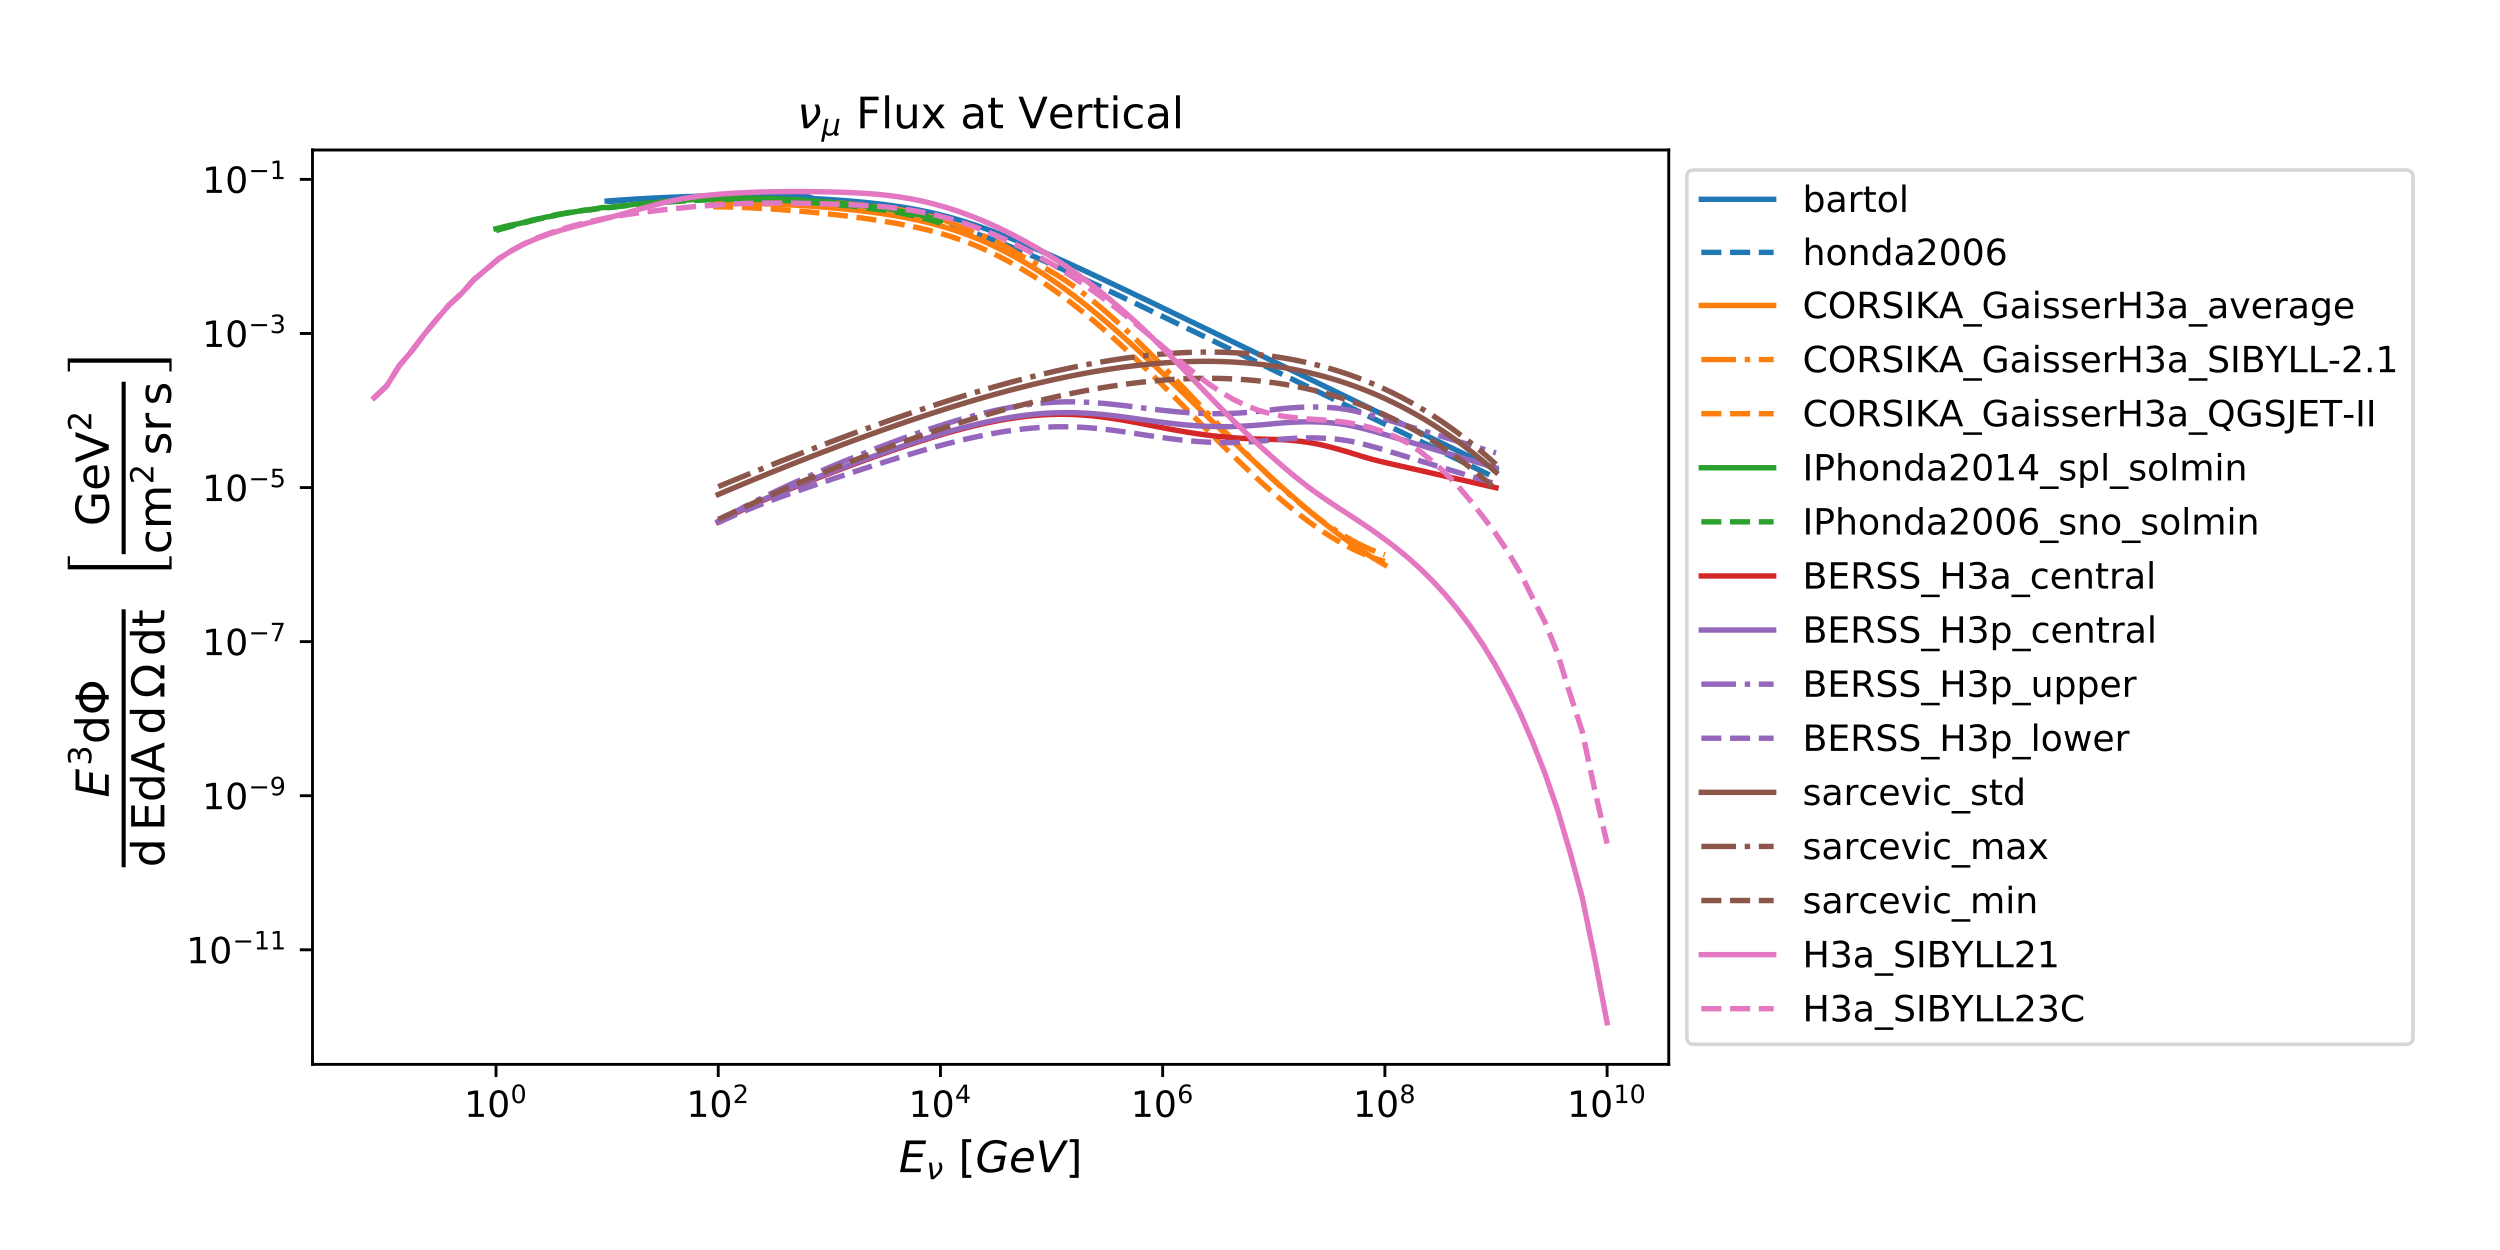 <?xml version="1.0" encoding="utf-8" standalone="no"?>
<!DOCTYPE svg PUBLIC "-//W3C//DTD SVG 1.1//EN"
  "http://www.w3.org/Graphics/SVG/1.1/DTD/svg11.dtd">
<!-- Created with matplotlib (https://matplotlib.org/) -->
<svg height="345.6pt" version="1.1" viewBox="0 0 691.2 345.6" width="691.2pt" xmlns="http://www.w3.org/2000/svg" xmlns:xlink="http://www.w3.org/1999/xlink">
 <defs>
  <style type="text/css">
*{stroke-linecap:butt;stroke-linejoin:round;}
  </style>
 </defs>
 <g id="figure_1">
  <g id="patch_1">
   <path d="M 0 345.6 
L 691.2 345.6 
L 691.2 0 
L 0 0 
z
" style="fill:#ffffff;"/>
  </g>
  <g id="axes_1">
   <g id="patch_2">
    <path d="M 86.4 294.278 
L 461.376 294.278 
L 461.376 41.472 
L 86.4 41.472 
z
" style="fill:#ffffff;"/>
   </g>
   <g id="matplotlib.axis_1">
    <g id="xtick_1">
     <g id="line2d_1">
      <defs>
       <path d="M 0 0 
L 0 3.5 
" id="mabddf5a135" style="stroke:#000000;stroke-width:0.8;"/>
      </defs>
      <g>
       <use style="stroke:#000000;stroke-width:0.8;" x="137.14" xlink:href="#mabddf5a135" y="294.278"/>
      </g>
     </g>
     <g id="text_1">
      <!-- $\mathdefault{10^{0}}$ -->
      <defs>
       <path d="M 12.406 8.297 
L 28.516 8.297 
L 28.516 63.922 
L 10.984 60.406 
L 10.984 69.391 
L 28.422 72.906 
L 38.281 72.906 
L 38.281 8.297 
L 54.391 8.297 
L 54.391 0 
L 12.406 0 
z
" id="DejaVuSans-49"/>
       <path d="M 31.781 66.406 
Q 24.172 66.406 20.328 58.906 
Q 16.5 51.422 16.5 36.375 
Q 16.5 21.391 20.328 13.891 
Q 24.172 6.391 31.781 6.391 
Q 39.453 6.391 43.281 13.891 
Q 47.125 21.391 47.125 36.375 
Q 47.125 51.422 43.281 58.906 
Q 39.453 66.406 31.781 66.406 
z
M 31.781 74.219 
Q 44.047 74.219 50.516 64.516 
Q 56.984 54.828 56.984 36.375 
Q 56.984 17.969 50.516 8.266 
Q 44.047 -1.422 31.781 -1.422 
Q 19.531 -1.422 13.062 8.266 
Q 6.594 17.969 6.594 36.375 
Q 6.594 54.828 13.062 64.516 
Q 19.531 74.219 31.781 74.219 
z
" id="DejaVuSans-48"/>
      </defs>
      <g transform="translate(128.34 308.877)scale(0.1 -0.1)">
       <use transform="translate(0 0.766)" xlink:href="#DejaVuSans-49"/>
       <use transform="translate(63.623 0.766)" xlink:href="#DejaVuSans-48"/>
       <use transform="translate(128.203 39.047)scale(0.7)" xlink:href="#DejaVuSans-48"/>
      </g>
     </g>
    </g>
    <g id="xtick_2">
     <g id="line2d_2">
      <g>
       <use style="stroke:#000000;stroke-width:0.8;" x="198.579" xlink:href="#mabddf5a135" y="294.278"/>
      </g>
     </g>
     <g id="text_2">
      <!-- $\mathdefault{10^{2}}$ -->
      <defs>
       <path d="M 19.188 8.297 
L 53.609 8.297 
L 53.609 0 
L 7.328 0 
L 7.328 8.297 
Q 12.938 14.109 22.625 23.891 
Q 32.328 33.688 34.812 36.531 
Q 39.547 41.844 41.422 45.531 
Q 43.312 49.219 43.312 52.781 
Q 43.312 58.594 39.234 62.25 
Q 35.156 65.922 28.609 65.922 
Q 23.969 65.922 18.812 64.312 
Q 13.672 62.703 7.812 59.422 
L 7.812 69.391 
Q 13.766 71.781 18.938 73 
Q 24.125 74.219 28.422 74.219 
Q 39.75 74.219 46.484 68.547 
Q 53.219 62.891 53.219 53.422 
Q 53.219 48.922 51.531 44.891 
Q 49.859 40.875 45.406 35.406 
Q 44.188 33.984 37.641 27.219 
Q 31.109 20.453 19.188 8.297 
z
" id="DejaVuSans-50"/>
      </defs>
      <g transform="translate(189.779 308.877)scale(0.1 -0.1)">
       <use transform="translate(0 0.766)" xlink:href="#DejaVuSans-49"/>
       <use transform="translate(63.623 0.766)" xlink:href="#DejaVuSans-48"/>
       <use transform="translate(128.203 39.047)scale(0.7)" xlink:href="#DejaVuSans-50"/>
      </g>
     </g>
    </g>
    <g id="xtick_3">
     <g id="line2d_3">
      <g>
       <use style="stroke:#000000;stroke-width:0.8;" x="260.017" xlink:href="#mabddf5a135" y="294.278"/>
      </g>
     </g>
     <g id="text_3">
      <!-- $\mathdefault{10^{4}}$ -->
      <defs>
       <path d="M 37.797 64.312 
L 12.891 25.391 
L 37.797 25.391 
z
M 35.203 72.906 
L 47.609 72.906 
L 47.609 25.391 
L 58.016 25.391 
L 58.016 17.188 
L 47.609 17.188 
L 47.609 0 
L 37.797 0 
L 37.797 17.188 
L 4.891 17.188 
L 4.891 26.703 
z
" id="DejaVuSans-52"/>
      </defs>
      <g transform="translate(251.217 308.877)scale(0.1 -0.1)">
       <use transform="translate(0 0.684)" xlink:href="#DejaVuSans-49"/>
       <use transform="translate(63.623 0.684)" xlink:href="#DejaVuSans-48"/>
       <use transform="translate(128.203 38.966)scale(0.7)" xlink:href="#DejaVuSans-52"/>
      </g>
     </g>
    </g>
    <g id="xtick_4">
     <g id="line2d_4">
      <g>
       <use style="stroke:#000000;stroke-width:0.8;" x="321.455" xlink:href="#mabddf5a135" y="294.278"/>
      </g>
     </g>
     <g id="text_4">
      <!-- $\mathdefault{10^{6}}$ -->
      <defs>
       <path d="M 33.016 40.375 
Q 26.375 40.375 22.484 35.828 
Q 18.609 31.297 18.609 23.391 
Q 18.609 15.531 22.484 10.953 
Q 26.375 6.391 33.016 6.391 
Q 39.656 6.391 43.531 10.953 
Q 47.406 15.531 47.406 23.391 
Q 47.406 31.297 43.531 35.828 
Q 39.656 40.375 33.016 40.375 
z
M 52.594 71.297 
L 52.594 62.312 
Q 48.875 64.062 45.094 64.984 
Q 41.312 65.922 37.594 65.922 
Q 27.828 65.922 22.672 59.328 
Q 17.531 52.734 16.797 39.406 
Q 19.672 43.656 24.016 45.922 
Q 28.375 48.188 33.594 48.188 
Q 44.578 48.188 50.953 41.516 
Q 57.328 34.859 57.328 23.391 
Q 57.328 12.156 50.688 5.359 
Q 44.047 -1.422 33.016 -1.422 
Q 20.359 -1.422 13.672 8.266 
Q 6.984 17.969 6.984 36.375 
Q 6.984 53.656 15.188 63.938 
Q 23.391 74.219 37.203 74.219 
Q 40.922 74.219 44.703 73.484 
Q 48.484 72.75 52.594 71.297 
z
" id="DejaVuSans-54"/>
      </defs>
      <g transform="translate(312.655 308.877)scale(0.1 -0.1)">
       <use transform="translate(0 0.766)" xlink:href="#DejaVuSans-49"/>
       <use transform="translate(63.623 0.766)" xlink:href="#DejaVuSans-48"/>
       <use transform="translate(128.203 39.047)scale(0.7)" xlink:href="#DejaVuSans-54"/>
      </g>
     </g>
    </g>
    <g id="xtick_5">
     <g id="line2d_5">
      <g>
       <use style="stroke:#000000;stroke-width:0.8;" x="382.893" xlink:href="#mabddf5a135" y="294.278"/>
      </g>
     </g>
     <g id="text_5">
      <!-- $\mathdefault{10^{8}}$ -->
      <defs>
       <path d="M 31.781 34.625 
Q 24.75 34.625 20.719 30.859 
Q 16.703 27.094 16.703 20.516 
Q 16.703 13.922 20.719 10.156 
Q 24.75 6.391 31.781 6.391 
Q 38.812 6.391 42.859 10.172 
Q 46.922 13.969 46.922 20.516 
Q 46.922 27.094 42.891 30.859 
Q 38.875 34.625 31.781 34.625 
z
M 21.922 38.812 
Q 15.578 40.375 12.031 44.719 
Q 8.5 49.078 8.5 55.328 
Q 8.5 64.062 14.719 69.141 
Q 20.953 74.219 31.781 74.219 
Q 42.672 74.219 48.875 69.141 
Q 55.078 64.062 55.078 55.328 
Q 55.078 49.078 51.531 44.719 
Q 48 40.375 41.703 38.812 
Q 48.828 37.156 52.797 32.312 
Q 56.781 27.484 56.781 20.516 
Q 56.781 9.906 50.312 4.234 
Q 43.844 -1.422 31.781 -1.422 
Q 19.734 -1.422 13.25 4.234 
Q 6.781 9.906 6.781 20.516 
Q 6.781 27.484 10.781 32.312 
Q 14.797 37.156 21.922 38.812 
z
M 18.312 54.391 
Q 18.312 48.734 21.844 45.562 
Q 25.391 42.391 31.781 42.391 
Q 38.141 42.391 41.719 45.562 
Q 45.312 48.734 45.312 54.391 
Q 45.312 60.062 41.719 63.234 
Q 38.141 66.406 31.781 66.406 
Q 25.391 66.406 21.844 63.234 
Q 18.312 60.062 18.312 54.391 
z
" id="DejaVuSans-56"/>
      </defs>
      <g transform="translate(374.093 308.877)scale(0.1 -0.1)">
       <use transform="translate(0 0.766)" xlink:href="#DejaVuSans-49"/>
       <use transform="translate(63.623 0.766)" xlink:href="#DejaVuSans-48"/>
       <use transform="translate(128.203 39.047)scale(0.7)" xlink:href="#DejaVuSans-56"/>
      </g>
     </g>
    </g>
    <g id="xtick_6">
     <g id="line2d_6">
      <g>
       <use style="stroke:#000000;stroke-width:0.8;" x="444.332" xlink:href="#mabddf5a135" y="294.278"/>
      </g>
     </g>
     <g id="text_6">
      <!-- $\mathdefault{10^{10}}$ -->
      <g transform="translate(433.282 308.877)scale(0.1 -0.1)">
       <use transform="translate(0 0.766)" xlink:href="#DejaVuSans-49"/>
       <use transform="translate(63.623 0.766)" xlink:href="#DejaVuSans-48"/>
       <use transform="translate(128.203 39.047)scale(0.7)" xlink:href="#DejaVuSans-49"/>
       <use transform="translate(172.739 39.047)scale(0.7)" xlink:href="#DejaVuSans-48"/>
      </g>
     </g>
    </g>
    <g id="text_7">
     <!-- $E_\nu\ [GeV]$ -->
     <defs>
      <path d="M 16.891 72.906 
L 62.984 72.906 
L 61.375 64.594 
L 25.094 64.594 
L 20.906 43.016 
L 55.719 43.016 
L 54.109 34.719 
L 19.281 34.719 
L 14.203 8.297 
L 51.312 8.297 
L 49.703 0 
L 2.688 0 
z
" id="DejaVuSans-Oblique-69"/>
      <path d="M 14.984 0 
L 8.938 54.688 
L 18.609 54.688 
L 23.781 8.797 
Q 30.812 14.844 37.359 23.25 
Q 42.281 29.547 43.562 35.016 
Q 44.141 37.594 43.891 42.484 
Q 43.656 48.297 39.75 54.688 
L 48.828 54.688 
L 48.828 54.688 
Q 51.375 50.344 52.391 44.281 
Q 53.375 38.719 52.641 34.906 
Q 50.781 25.344 42.484 16.797 
Q 31.641 5.672 24.562 0 
z
" id="DejaVuSans-Oblique-957"/>
      <path d="M 8.594 75.984 
L 29.297 75.984 
L 29.297 69 
L 17.578 69 
L 17.578 -6.203 
L 29.297 -6.203 
L 29.297 -13.188 
L 8.594 -13.188 
z
" id="DejaVuSans-91"/>
      <path d="M 54.594 10.891 
L 58.406 29.984 
L 42.188 29.984 
L 43.703 38.094 
L 69.578 38.094 
L 63.281 6 
Q 56.781 2.438 49.109 0.5 
Q 41.453 -1.422 33.688 -1.422 
Q 19.969 -1.422 12.234 6.188 
Q 4.5 13.812 4.5 27.391 
Q 4.5 38.672 9.203 48.844 
Q 13.922 59.031 22.219 65.828 
Q 27.438 70.062 33.641 72.141 
Q 39.844 74.219 47.406 74.219 
Q 54.25 74.219 60.516 72.484 
Q 66.797 70.75 72.516 67.281 
L 70.516 56.781 
Q 66.109 61.375 60.203 63.797 
Q 54.297 66.219 47.609 66.219 
Q 39.844 66.219 33.938 63.25 
Q 28.031 60.297 23.391 54.109 
Q 19.438 48.828 17.156 41.672 
Q 14.891 34.516 14.891 27.094 
Q 14.891 16.891 20.109 11.734 
Q 25.344 6.594 35.688 6.594 
Q 40.875 6.594 45.703 7.688 
Q 50.531 8.797 54.594 10.891 
z
" id="DejaVuSans-Oblique-71"/>
      <path d="M 48.094 32.234 
Q 48.25 33.016 48.312 33.844 
Q 48.391 34.672 48.391 35.5 
Q 48.391 41.453 44.891 44.922 
Q 41.406 48.391 35.406 48.391 
Q 28.719 48.391 23.578 44.156 
Q 18.453 39.938 15.828 32.172 
z
M 55.906 25.203 
L 14.109 25.203 
Q 13.812 23.344 13.719 22.266 
Q 13.625 21.188 13.625 20.406 
Q 13.625 13.625 17.797 9.906 
Q 21.969 6.203 29.594 6.203 
Q 35.453 6.203 40.672 7.516 
Q 45.906 8.844 50.391 11.375 
L 48.688 2.484 
Q 43.844 0.531 38.688 -0.438 
Q 33.547 -1.422 28.219 -1.422 
Q 16.844 -1.422 10.719 4.016 
Q 4.594 9.469 4.594 19.484 
Q 4.594 28.031 7.641 35.375 
Q 10.688 42.719 16.609 48.484 
Q 20.406 52.094 25.656 54.047 
Q 30.906 56 36.812 56 
Q 46.094 56 51.578 50.438 
Q 57.078 44.875 57.078 35.5 
Q 57.078 33.25 56.781 30.688 
Q 56.5 28.125 55.906 25.203 
z
" id="DejaVuSans-Oblique-101"/>
      <path d="M 20.609 0 
L 7.812 72.906 
L 17.484 72.906 
L 28.078 10.203 
L 63.484 72.906 
L 74.219 72.906 
L 32.078 0 
z
" id="DejaVuSans-Oblique-86"/>
      <path d="M 30.422 75.984 
L 30.422 -13.188 
L 9.719 -13.188 
L 9.719 -6.203 
L 21.391 -6.203 
L 21.391 69 
L 9.719 69 
L 9.719 75.984 
z
" id="DejaVuSans-93"/>
     </defs>
     <g transform="translate(248.508 324.075)scale(0.12 -0.12)">
      <use transform="translate(0 0.016)" xlink:href="#DejaVuSans-Oblique-69"/>
      <use transform="translate(63.184 -16.391)scale(0.7)" xlink:href="#DejaVuSans-Oblique-957"/>
      <use transform="translate(137.49 0.016)" xlink:href="#DejaVuSans-91"/>
      <use transform="translate(176.504 0.016)" xlink:href="#DejaVuSans-Oblique-71"/>
      <use transform="translate(253.994 0.016)" xlink:href="#DejaVuSans-Oblique-101"/>
      <use transform="translate(315.517 0.016)" xlink:href="#DejaVuSans-Oblique-86"/>
      <use transform="translate(383.925 0.016)" xlink:href="#DejaVuSans-93"/>
     </g>
    </g>
   </g>
   <g id="matplotlib.axis_2">
    <g id="ytick_1">
     <g id="line2d_7">
      <defs>
       <path d="M 0 0 
L -3.5 0 
" id="m58505fdd4d" style="stroke:#000000;stroke-width:0.8;"/>
      </defs>
      <g>
       <use style="stroke:#000000;stroke-width:0.8;" x="86.4" xlink:href="#m58505fdd4d" y="262.598"/>
      </g>
     </g>
     <g id="text_8">
      <!-- $\mathdefault{10^{-11}}$ -->
      <defs>
       <path d="M 10.594 35.5 
L 73.188 35.5 
L 73.188 27.203 
L 10.594 27.203 
z
" id="DejaVuSans-8722"/>
      </defs>
      <g transform="translate(51.5 266.398)scale(0.1 -0.1)">
       <use transform="translate(0 0.684)" xlink:href="#DejaVuSans-49"/>
       <use transform="translate(63.623 0.684)" xlink:href="#DejaVuSans-48"/>
       <use transform="translate(128.203 38.966)scale(0.7)" xlink:href="#DejaVuSans-8722"/>
       <use transform="translate(186.855 38.966)scale(0.7)" xlink:href="#DejaVuSans-49"/>
       <use transform="translate(231.392 38.966)scale(0.7)" xlink:href="#DejaVuSans-49"/>
      </g>
     </g>
    </g>
    <g id="ytick_2">
     <g id="line2d_8">
      <g>
       <use style="stroke:#000000;stroke-width:0.8;" x="86.4" xlink:href="#m58505fdd4d" y="219.998"/>
      </g>
     </g>
     <g id="text_9">
      <!-- $\mathdefault{10^{-9}}$ -->
      <defs>
       <path d="M 10.984 1.516 
L 10.984 10.5 
Q 14.703 8.734 18.5 7.812 
Q 22.312 6.891 25.984 6.891 
Q 35.75 6.891 40.891 13.453 
Q 46.047 20.016 46.781 33.406 
Q 43.953 29.203 39.594 26.953 
Q 35.25 24.703 29.984 24.703 
Q 19.047 24.703 12.672 31.312 
Q 6.297 37.938 6.297 49.422 
Q 6.297 60.641 12.938 67.422 
Q 19.578 74.219 30.609 74.219 
Q 43.266 74.219 49.922 64.516 
Q 56.594 54.828 56.594 36.375 
Q 56.594 19.141 48.406 8.859 
Q 40.234 -1.422 26.422 -1.422 
Q 22.703 -1.422 18.891 -0.688 
Q 15.094 0.047 10.984 1.516 
z
M 30.609 32.422 
Q 37.25 32.422 41.125 36.953 
Q 45.016 41.5 45.016 49.422 
Q 45.016 57.281 41.125 61.844 
Q 37.25 66.406 30.609 66.406 
Q 23.969 66.406 20.094 61.844 
Q 16.219 57.281 16.219 49.422 
Q 16.219 41.5 20.094 36.953 
Q 23.969 32.422 30.609 32.422 
z
" id="DejaVuSans-57"/>
      </defs>
      <g transform="translate(55.9 223.797)scale(0.1 -0.1)">
       <use transform="translate(0 0.766)" xlink:href="#DejaVuSans-49"/>
       <use transform="translate(63.623 0.766)" xlink:href="#DejaVuSans-48"/>
       <use transform="translate(128.203 39.047)scale(0.7)" xlink:href="#DejaVuSans-8722"/>
       <use transform="translate(186.855 39.047)scale(0.7)" xlink:href="#DejaVuSans-57"/>
      </g>
     </g>
    </g>
    <g id="ytick_3">
     <g id="line2d_9">
      <g>
       <use style="stroke:#000000;stroke-width:0.8;" x="86.4" xlink:href="#m58505fdd4d" y="177.398"/>
      </g>
     </g>
     <g id="text_10">
      <!-- $\mathdefault{10^{-7}}$ -->
      <defs>
       <path d="M 8.203 72.906 
L 55.078 72.906 
L 55.078 68.703 
L 28.609 0 
L 18.312 0 
L 43.219 64.594 
L 8.203 64.594 
z
" id="DejaVuSans-55"/>
      </defs>
      <g transform="translate(55.9 181.197)scale(0.1 -0.1)">
       <use transform="translate(0 0.684)" xlink:href="#DejaVuSans-49"/>
       <use transform="translate(63.623 0.684)" xlink:href="#DejaVuSans-48"/>
       <use transform="translate(128.203 38.966)scale(0.7)" xlink:href="#DejaVuSans-8722"/>
       <use transform="translate(186.855 38.966)scale(0.7)" xlink:href="#DejaVuSans-55"/>
      </g>
     </g>
    </g>
    <g id="ytick_4">
     <g id="line2d_10">
      <g>
       <use style="stroke:#000000;stroke-width:0.8;" x="86.4" xlink:href="#m58505fdd4d" y="134.798"/>
      </g>
     </g>
     <g id="text_11">
      <!-- $\mathdefault{10^{-5}}$ -->
      <defs>
       <path d="M 10.797 72.906 
L 49.516 72.906 
L 49.516 64.594 
L 19.828 64.594 
L 19.828 46.734 
Q 21.969 47.469 24.109 47.828 
Q 26.266 48.188 28.422 48.188 
Q 40.625 48.188 47.75 41.5 
Q 54.891 34.812 54.891 23.391 
Q 54.891 11.625 47.562 5.094 
Q 40.234 -1.422 26.906 -1.422 
Q 22.312 -1.422 17.547 -0.641 
Q 12.797 0.141 7.719 1.703 
L 7.719 11.625 
Q 12.109 9.234 16.797 8.062 
Q 21.484 6.891 26.703 6.891 
Q 35.156 6.891 40.078 11.328 
Q 45.016 15.766 45.016 23.391 
Q 45.016 31 40.078 35.438 
Q 35.156 39.891 26.703 39.891 
Q 22.75 39.891 18.812 39.016 
Q 14.891 38.141 10.797 36.281 
z
" id="DejaVuSans-53"/>
      </defs>
      <g transform="translate(55.9 138.597)scale(0.1 -0.1)">
       <use transform="translate(0 0.684)" xlink:href="#DejaVuSans-49"/>
       <use transform="translate(63.623 0.684)" xlink:href="#DejaVuSans-48"/>
       <use transform="translate(128.203 38.966)scale(0.7)" xlink:href="#DejaVuSans-8722"/>
       <use transform="translate(186.855 38.966)scale(0.7)" xlink:href="#DejaVuSans-53"/>
      </g>
     </g>
    </g>
    <g id="ytick_5">
     <g id="line2d_11">
      <g>
       <use style="stroke:#000000;stroke-width:0.8;" x="86.4" xlink:href="#m58505fdd4d" y="92.197"/>
      </g>
     </g>
     <g id="text_12">
      <!-- $\mathdefault{10^{-3}}$ -->
      <defs>
       <path d="M 40.578 39.312 
Q 47.656 37.797 51.625 33 
Q 55.609 28.219 55.609 21.188 
Q 55.609 10.406 48.188 4.484 
Q 40.766 -1.422 27.094 -1.422 
Q 22.516 -1.422 17.656 -0.516 
Q 12.797 0.391 7.625 2.203 
L 7.625 11.719 
Q 11.719 9.328 16.594 8.109 
Q 21.484 6.891 26.812 6.891 
Q 36.078 6.891 40.938 10.547 
Q 45.797 14.203 45.797 21.188 
Q 45.797 27.641 41.281 31.266 
Q 36.766 34.906 28.719 34.906 
L 20.219 34.906 
L 20.219 43.016 
L 29.109 43.016 
Q 36.375 43.016 40.234 45.922 
Q 44.094 48.828 44.094 54.297 
Q 44.094 59.906 40.109 62.906 
Q 36.141 65.922 28.719 65.922 
Q 24.656 65.922 20.016 65.031 
Q 15.375 64.156 9.812 62.312 
L 9.812 71.094 
Q 15.438 72.656 20.344 73.438 
Q 25.25 74.219 29.594 74.219 
Q 40.828 74.219 47.359 69.109 
Q 53.906 64.016 53.906 55.328 
Q 53.906 49.266 50.438 45.094 
Q 46.969 40.922 40.578 39.312 
z
" id="DejaVuSans-51"/>
      </defs>
      <g transform="translate(55.9 95.997)scale(0.1 -0.1)">
       <use transform="translate(0 0.766)" xlink:href="#DejaVuSans-49"/>
       <use transform="translate(63.623 0.766)" xlink:href="#DejaVuSans-48"/>
       <use transform="translate(128.203 39.047)scale(0.7)" xlink:href="#DejaVuSans-8722"/>
       <use transform="translate(186.855 39.047)scale(0.7)" xlink:href="#DejaVuSans-51"/>
      </g>
     </g>
    </g>
    <g id="ytick_6">
     <g id="line2d_12">
      <g>
       <use style="stroke:#000000;stroke-width:0.8;" x="86.4" xlink:href="#m58505fdd4d" y="49.597"/>
      </g>
     </g>
     <g id="text_13">
      <!-- $\mathdefault{10^{-1}}$ -->
      <g transform="translate(55.9 53.396)scale(0.1 -0.1)">
       <use transform="translate(0 0.684)" xlink:href="#DejaVuSans-49"/>
       <use transform="translate(63.623 0.684)" xlink:href="#DejaVuSans-48"/>
       <use transform="translate(128.203 38.966)scale(0.7)" xlink:href="#DejaVuSans-8722"/>
       <use transform="translate(186.855 38.966)scale(0.7)" xlink:href="#DejaVuSans-49"/>
      </g>
     </g>
    </g>
    <g id="text_14">
     <!-- $\frac{E^{3}\rm{d}\Phi}{\rm{d}\,E\rm{d}A\,\rm{d}\,\Omega\,\rm{d}t}\ \left[\frac{\rm{GeV}^{2}}{\rm{cm}^{2}\,\rm{sr}\,\rm{s}}\right]$ -->
     <defs>
      <path d="M 45.406 46.391 
L 45.406 75.984 
L 54.391 75.984 
L 54.391 0 
L 45.406 0 
L 45.406 8.203 
Q 42.578 3.328 38.25 0.953 
Q 33.938 -1.422 27.875 -1.422 
Q 17.969 -1.422 11.734 6.484 
Q 5.516 14.406 5.516 27.297 
Q 5.516 40.188 11.734 48.094 
Q 17.969 56 27.875 56 
Q 33.938 56 38.25 53.625 
Q 42.578 51.266 45.406 46.391 
z
M 14.797 27.297 
Q 14.797 17.391 18.875 11.75 
Q 22.953 6.109 30.078 6.109 
Q 37.203 6.109 41.297 11.75 
Q 45.406 17.391 45.406 27.297 
Q 45.406 37.203 41.297 42.844 
Q 37.203 48.484 30.078 48.484 
Q 22.953 48.484 18.875 42.844 
Q 14.797 37.203 14.797 27.297 
z
" id="DejaVuSans-100"/>
      <path d="M 34.469 56.938 
Q 27.156 55.906 22.359 51.656 
Q 16.016 46.047 16.016 36.375 
Q 16.016 26.766 22.359 21.141 
Q 27.156 16.891 34.469 15.875 
z
M 44.344 15.875 
Q 51.656 16.891 56.453 21.141 
Q 62.703 26.766 62.703 36.375 
Q 62.703 46.047 56.453 51.656 
Q 51.656 55.906 44.344 56.938 
z
M 34.469 7.719 
Q 22.562 8.797 14.844 15.328 
Q 5.609 23.141 5.609 36.375 
Q 5.609 49.609 14.844 57.469 
Q 22.516 64.062 34.469 65.141 
L 34.469 72.906 
L 44.344 72.906 
L 44.344 65.141 
Q 56.25 64.016 63.922 57.469 
Q 73.094 49.609 73.094 36.375 
Q 73.094 23.188 63.922 15.328 
Q 56.25 8.797 44.344 7.672 
L 44.344 0 
L 34.469 0 
z
" id="DejaVuSans-934"/>
      <path d="M 9.812 72.906 
L 55.906 72.906 
L 55.906 64.594 
L 19.672 64.594 
L 19.672 43.016 
L 54.391 43.016 
L 54.391 34.719 
L 19.672 34.719 
L 19.672 8.297 
L 56.781 8.297 
L 56.781 0 
L 9.812 0 
z
" id="DejaVuSans-69"/>
      <path d="M 34.188 63.188 
L 20.797 26.906 
L 47.609 26.906 
z
M 28.609 72.906 
L 39.797 72.906 
L 67.578 0 
L 57.328 0 
L 50.688 18.703 
L 17.828 18.703 
L 11.188 0 
L 0.781 0 
z
" id="DejaVuSans-65"/>
      <path d="M 72.609 8.688 
L 72.609 0 
L 43.312 0 
L 43.312 8.688 
Q 51.953 13.422 56.781 21.531 
Q 61.625 29.641 61.625 39.5 
Q 61.625 51.219 55.172 58.297 
Q 48.734 65.375 38.188 65.375 
Q 27.641 65.375 21.172 58.266 
Q 14.703 51.172 14.703 39.5 
Q 14.703 29.641 19.531 21.531 
Q 24.422 13.422 33.109 8.688 
L 33.109 0 
L 3.812 0 
L 3.812 8.688 
L 19.391 8.688 
Q 11.672 15.484 8.109 22.75 
Q 4.594 30.031 4.594 39.016 
Q 4.594 54.547 13.969 64.156 
Q 23.297 73.781 38.188 73.781 
Q 52.984 73.781 62.406 64.156 
Q 71.781 54.594 71.781 39.5 
Q 71.781 30.031 68.312 22.797 
Q 64.844 15.578 56.984 8.688 
z
" id="DejaVuSans-937"/>
      <path d="M 18.312 70.219 
L 18.312 54.688 
L 36.812 54.688 
L 36.812 47.703 
L 18.312 47.703 
L 18.312 18.016 
Q 18.312 11.328 20.141 9.422 
Q 21.969 7.516 27.594 7.516 
L 36.812 7.516 
L 36.812 0 
L 27.594 0 
Q 17.188 0 13.234 3.875 
Q 9.281 7.766 9.281 18.016 
L 9.281 47.703 
L 2.688 47.703 
L 2.688 54.688 
L 9.281 54.688 
L 9.281 70.219 
z
" id="DejaVuSans-116"/>
      <path d="M 42.203 -27.906 
L 19 -27.906 
L 19 156.594 
L 42.203 156.594 
L 42.203 152.594 
L 26.594 152.594 
L 26.594 -23.906 
L 42.203 -23.906 
z
" id="STIXSizeTwoSym-Regular-91"/>
      <path d="M 59.516 10.406 
L 59.516 29.984 
L 43.406 29.984 
L 43.406 38.094 
L 69.281 38.094 
L 69.281 6.781 
Q 63.578 2.734 56.688 0.656 
Q 49.812 -1.422 42 -1.422 
Q 24.906 -1.422 15.25 8.562 
Q 5.609 18.562 5.609 36.375 
Q 5.609 54.25 15.25 64.234 
Q 24.906 74.219 42 74.219 
Q 49.125 74.219 55.547 72.453 
Q 61.969 70.703 67.391 67.281 
L 67.391 56.781 
Q 61.922 61.422 55.766 63.766 
Q 49.609 66.109 42.828 66.109 
Q 29.438 66.109 22.719 58.641 
Q 16.016 51.172 16.016 36.375 
Q 16.016 21.625 22.719 14.156 
Q 29.438 6.688 42.828 6.688 
Q 48.047 6.688 52.141 7.594 
Q 56.25 8.5 59.516 10.406 
z
" id="DejaVuSans-71"/>
      <path d="M 56.203 29.594 
L 56.203 25.203 
L 14.891 25.203 
Q 15.484 15.922 20.484 11.062 
Q 25.484 6.203 34.422 6.203 
Q 39.594 6.203 44.453 7.469 
Q 49.312 8.734 54.109 11.281 
L 54.109 2.781 
Q 49.266 0.734 44.188 -0.344 
Q 39.109 -1.422 33.891 -1.422 
Q 20.797 -1.422 13.156 6.188 
Q 5.516 13.812 5.516 26.812 
Q 5.516 40.234 12.766 48.109 
Q 20.016 56 32.328 56 
Q 43.359 56 49.781 48.891 
Q 56.203 41.797 56.203 29.594 
z
M 47.219 32.234 
Q 47.125 39.594 43.094 43.984 
Q 39.062 48.391 32.422 48.391 
Q 24.906 48.391 20.391 44.141 
Q 15.875 39.891 15.188 32.172 
z
" id="DejaVuSans-101"/>
      <path d="M 28.609 0 
L 0.781 72.906 
L 11.078 72.906 
L 34.188 11.531 
L 57.328 72.906 
L 67.578 72.906 
L 39.797 0 
z
" id="DejaVuSans-86"/>
      <path d="M 48.781 52.594 
L 48.781 44.188 
Q 44.969 46.297 41.141 47.344 
Q 37.312 48.391 33.406 48.391 
Q 24.656 48.391 19.812 42.844 
Q 14.984 37.312 14.984 27.297 
Q 14.984 17.281 19.812 11.734 
Q 24.656 6.203 33.406 6.203 
Q 37.312 6.203 41.141 7.25 
Q 44.969 8.297 48.781 10.406 
L 48.781 2.094 
Q 45.016 0.344 40.984 -0.531 
Q 36.969 -1.422 32.422 -1.422 
Q 20.062 -1.422 12.781 6.344 
Q 5.516 14.109 5.516 27.297 
Q 5.516 40.672 12.859 48.328 
Q 20.219 56 33.016 56 
Q 37.156 56 41.109 55.141 
Q 45.062 54.297 48.781 52.594 
z
" id="DejaVuSans-99"/>
      <path d="M 52 44.188 
Q 55.375 50.25 60.062 53.125 
Q 64.75 56 71.094 56 
Q 79.641 56 84.281 50.016 
Q 88.922 44.047 88.922 33.016 
L 88.922 0 
L 79.891 0 
L 79.891 32.719 
Q 79.891 40.578 77.094 44.375 
Q 74.312 48.188 68.609 48.188 
Q 61.625 48.188 57.562 43.547 
Q 53.516 38.922 53.516 30.906 
L 53.516 0 
L 44.484 0 
L 44.484 32.719 
Q 44.484 40.625 41.703 44.406 
Q 38.922 48.188 33.109 48.188 
Q 26.219 48.188 22.156 43.531 
Q 18.109 38.875 18.109 30.906 
L 18.109 0 
L 9.078 0 
L 9.078 54.688 
L 18.109 54.688 
L 18.109 46.188 
Q 21.188 51.219 25.484 53.609 
Q 29.781 56 35.688 56 
Q 41.656 56 45.828 52.969 
Q 50 49.953 52 44.188 
z
" id="DejaVuSans-109"/>
      <path d="M 44.281 53.078 
L 44.281 44.578 
Q 40.484 46.531 36.375 47.5 
Q 32.281 48.484 27.875 48.484 
Q 21.188 48.484 17.844 46.438 
Q 14.5 44.391 14.5 40.281 
Q 14.5 37.156 16.891 35.375 
Q 19.281 33.594 26.516 31.984 
L 29.594 31.297 
Q 39.156 29.25 43.188 25.516 
Q 47.219 21.781 47.219 15.094 
Q 47.219 7.469 41.188 3.016 
Q 35.156 -1.422 24.609 -1.422 
Q 20.219 -1.422 15.453 -0.562 
Q 10.688 0.297 5.422 2 
L 5.422 11.281 
Q 10.406 8.688 15.234 7.391 
Q 20.062 6.109 24.812 6.109 
Q 31.156 6.109 34.562 8.281 
Q 37.984 10.453 37.984 14.406 
Q 37.984 18.062 35.516 20.016 
Q 33.062 21.969 24.703 23.781 
L 21.578 24.516 
Q 13.234 26.266 9.516 29.906 
Q 5.812 33.547 5.812 39.891 
Q 5.812 47.609 11.281 51.797 
Q 16.75 56 26.812 56 
Q 31.781 56 36.172 55.266 
Q 40.578 54.547 44.281 53.078 
z
" id="DejaVuSans-115"/>
      <path d="M 41.109 46.297 
Q 39.594 47.172 37.812 47.578 
Q 36.031 48 33.891 48 
Q 26.266 48 22.188 43.047 
Q 18.109 38.094 18.109 28.812 
L 18.109 0 
L 9.078 0 
L 9.078 54.688 
L 18.109 54.688 
L 18.109 46.188 
Q 20.953 51.172 25.484 53.578 
Q 30.031 56 36.531 56 
Q 37.453 56 38.578 55.875 
Q 39.703 55.766 41.062 55.516 
z
" id="DejaVuSans-114"/>
      <path d="M 26.906 -27.906 
L 3.703 -27.906 
L 3.703 -23.906 
L 19.297 -23.906 
L 19.297 152.594 
L 3.703 152.594 
L 3.703 156.594 
L 26.906 156.594 
z
" id="STIXSizeTwoSym-Regular-93"/>
     </defs>
     <g transform="translate(38.14 239.785)rotate(-90)scale(0.18 -0.18)">
      <use transform="translate(107 44.836)scale(0.7)" xlink:href="#DejaVuSans-Oblique-69"/>
      <use transform="translate(156.14 71.633)scale(0.49)" xlink:href="#DejaVuSans-51"/>
      <use transform="translate(189.23 44.836)scale(0.7)" xlink:href="#DejaVuSans-100"/>
      <use transform="translate(233.663 44.836)scale(0.7)" xlink:href="#DejaVuSans-934"/>
      <use transform="translate(0 -40.598)scale(0.7)" xlink:href="#DejaVuSans-100"/>
      <use transform="translate(55.799 -40.598)scale(0.7)" xlink:href="#DejaVuSans-69"/>
      <use transform="translate(100.027 -40.598)scale(0.7)" xlink:href="#DejaVuSans-100"/>
      <use transform="translate(144.461 -40.598)scale(0.7)" xlink:href="#DejaVuSans-65"/>
      <use transform="translate(203.711 -40.598)scale(0.7)" xlink:href="#DejaVuSans-100"/>
      <use transform="translate(259.51 -40.598)scale(0.7)" xlink:href="#DejaVuSans-937"/>
      <use transform="translate(324.366 -40.598)scale(0.7)" xlink:href="#DejaVuSans-100"/>
      <use transform="translate(368.8 -40.598)scale(0.7)" xlink:href="#DejaVuSans-116"/>
      <use transform="translate(441.216 -27.569)scale(0.865)" xlink:href="#STIXSizeTwoSym-Regular-91"/>
      <use transform="translate(523.92 44.836)scale(0.7)" xlink:href="#DejaVuSans-71"/>
      <use transform="translate(578.163 44.836)scale(0.7)" xlink:href="#DejaVuSans-101"/>
      <use transform="translate(621.229 44.836)scale(0.7)" xlink:href="#DejaVuSans-86"/>
      <use transform="translate(669.785 71.633)scale(0.49)" xlink:href="#DejaVuSans-50"/>
      <use transform="translate(480.92 -50.573)scale(0.7)" xlink:href="#DejaVuSans-99"/>
      <use transform="translate(519.406 -50.573)scale(0.7)" xlink:href="#DejaVuSans-109"/>
      <use transform="translate(588.265 -23.777)scale(0.49)" xlink:href="#DejaVuSans-50"/>
      <use transform="translate(632.719 -50.573)scale(0.7)" xlink:href="#DejaVuSans-115"/>
      <use transform="translate(669.189 -50.573)scale(0.7)" xlink:href="#DejaVuSans-114"/>
      <use transform="translate(709.333 -50.573)scale(0.7)" xlink:href="#DejaVuSans-115"/>
      <use transform="translate(758.303 -27.569)scale(0.865)" xlink:href="#STIXSizeTwoSym-Regular-93"/>
      <path d="M 0 18.841 
L 0 25.091 
L 396.246 25.091 
L 396.246 18.841 
L 0 18.841 
z
"/>
      <path d="M 480.92 18.841 
L 480.92 25.091 
L 745.803 25.091 
L 745.803 18.841 
L 480.92 18.841 
z
"/>
     </g>
    </g>
   </g>
   <g id="line2d_13">
    <path clip-path="url(#p69f49491b1)" d="M 167.86 55.58 
L 170.342 55.393 
L 172.824 55.22 
L 175.307 55.061 
L 177.789 54.915 
L 180.271 54.781 
L 182.754 54.658 
L 185.236 54.545 
L 187.718 54.443 
L 190.201 54.351 
L 192.683 54.268 
L 195.165 54.194 
L 197.648 54.129 
L 200.13 54.074 
L 202.613 54.028 
L 205.095 53.991 
L 207.577 53.964 
L 210.06 53.948 
L 212.542 53.943 
L 215.024 53.95 
L 217.507 53.969 
L 219.989 54.002 
L 222.471 54.05 
L 224.954 54.909 
L 227.436 55.042 
L 229.918 55.199 
L 232.401 55.376 
L 234.883 55.574 
L 237.365 55.793 
L 239.848 56.035 
L 242.33 56.304 
L 244.813 56.603 
L 247.295 56.938 
L 249.777 57.315 
L 252.26 57.739 
L 254.742 58.214 
L 257.224 58.744 
L 259.707 59.331 
L 262.189 59.975 
L 264.671 60.677 
L 267.154 61.434 
L 269.636 62.244 
L 272.118 63.103 
L 274.601 64.007 
L 277.083 64.952 
L 279.565 65.934 
L 282.048 66.948 
L 284.53 67.991 
L 287.013 69.058 
L 289.495 70.147 
L 291.977 71.254 
L 294.46 72.377 
L 296.942 73.512 
L 299.424 74.66 
L 301.907 75.816 
L 304.389 76.981 
L 306.871 78.152 
L 309.354 79.329 
L 311.836 80.51 
L 314.318 81.695 
L 316.801 82.884 
L 319.283 84.075 
L 321.765 85.269 
L 324.248 86.465 
L 326.73 87.662 
L 329.213 88.86 
L 331.695 90.06 
L 334.177 91.26 
L 336.66 92.461 
L 339.142 93.663 
L 341.624 94.865 
L 344.107 96.068 
L 346.589 97.271 
L 349.071 98.475 
L 351.554 99.678 
L 354.036 100.882 
L 356.518 102.086 
L 359.001 103.29 
L 361.483 104.495 
L 363.965 105.699 
L 366.448 106.903 
L 368.93 108.108 
L 371.413 109.312 
L 373.895 110.517 
L 376.377 111.722 
L 378.86 112.926 
L 381.342 114.131 
L 383.824 115.336 
L 386.307 116.541 
L 388.789 117.746 
L 391.271 118.95 
L 393.754 120.155 
L 396.236 121.36 
L 398.718 122.565 
L 401.201 123.77 
L 403.683 124.974 
L 406.165 126.179 
L 408.648 127.384 
L 411.13 128.589 
L 413.613 129.794 
" style="fill:none;stroke:#1f77b4;stroke-linecap:square;stroke-width:1.5;"/>
   </g>
   <g id="line2d_14">
    <path clip-path="url(#p69f49491b1)" d="M 167.86 55.727 
L 170.342 55.574 
L 172.824 55.433 
L 175.307 55.304 
L 177.789 55.188 
L 180.271 55.084 
L 182.754 54.993 
L 185.236 54.913 
L 187.718 54.846 
L 190.201 54.792 
L 192.683 54.751 
L 195.165 54.723 
L 197.648 54.708 
L 200.13 54.708 
L 202.613 54.722 
L 205.095 54.751 
L 207.577 54.796 
L 210.06 54.856 
L 212.542 54.933 
L 215.024 55.027 
L 217.507 55.138 
L 219.989 55.268 
L 222.471 55.416 
L 224.954 56.321 
L 227.436 56.519 
L 229.918 56.743 
L 232.401 56.99 
L 234.883 57.258 
L 237.365 57.545 
L 239.848 57.854 
L 242.33 58.186 
L 244.813 58.546 
L 247.295 58.937 
L 249.777 59.365 
L 252.26 59.835 
L 254.742 60.351 
L 257.224 60.918 
L 259.707 61.536 
L 262.189 62.208 
L 264.671 62.934 
L 267.154 63.711 
L 269.636 64.539 
L 272.118 65.412 
L 274.601 66.329 
L 277.083 67.285 
L 279.565 68.276 
L 282.048 69.297 
L 284.53 70.346 
L 287.013 71.419 
L 289.495 72.512 
L 291.977 73.623 
L 294.46 74.749 
L 296.942 75.887 
L 299.424 77.036 
L 301.907 78.195 
L 304.389 79.361 
L 306.871 80.533 
L 309.354 81.711 
L 311.836 82.893 
L 314.318 84.079 
L 316.801 85.268 
L 319.283 86.46 
L 321.765 87.654 
L 324.248 88.85 
L 326.73 90.048 
L 329.213 91.246 
L 331.695 92.446 
L 334.177 93.647 
L 336.66 94.848 
L 339.142 96.05 
L 341.624 97.252 
L 344.107 98.455 
L 346.589 99.658 
L 349.071 100.862 
L 351.554 102.065 
L 354.036 103.269 
L 356.518 104.473 
L 359.001 105.677 
L 361.483 106.882 
L 363.965 108.086 
L 366.448 109.291 
L 368.93 110.495 
L 371.413 111.7 
L 373.895 112.904 
L 376.377 114.109 
L 378.86 115.314 
L 381.342 116.518 
L 383.824 117.723 
L 386.307 118.928 
L 388.789 120.133 
L 391.271 121.337 
L 393.754 122.542 
L 396.236 123.747 
L 398.718 124.952 
L 401.201 126.157 
L 403.683 127.362 
L 406.165 128.566 
L 408.648 129.771 
L 411.13 130.976 
L 413.613 132.181 
" style="fill:none;stroke:#1f77b4;stroke-dasharray:5.55,2.4;stroke-dashoffset:0;stroke-width:1.5;"/>
   </g>
   <g id="line2d_15">
    <path clip-path="url(#p69f49491b1)" d="M 197.173 56.017 
L 199.049 56.044 
L 200.925 56.076 
L 202.801 56.111 
L 204.677 56.151 
L 206.553 56.197 
L 208.429 56.249 
L 210.305 56.307 
L 212.181 56.372 
L 214.057 56.445 
L 215.933 56.526 
L 217.809 56.615 
L 219.685 56.714 
L 221.561 56.823 
L 223.437 56.942 
L 225.313 57.072 
L 227.188 57.214 
L 229.064 57.368 
L 230.94 57.534 
L 232.816 57.713 
L 234.692 57.906 
L 236.568 58.114 
L 238.444 58.336 
L 240.32 58.574 
L 242.196 58.827 
L 244.072 59.099 
L 245.948 59.391 
L 247.824 59.705 
L 249.7 60.044 
L 251.576 60.41 
L 253.452 60.805 
L 255.328 61.232 
L 257.204 61.692 
L 259.08 62.188 
L 260.956 62.722 
L 262.832 63.296 
L 264.708 63.913 
L 266.584 64.574 
L 268.46 65.283 
L 270.336 66.039 
L 272.212 66.843 
L 274.088 67.694 
L 275.964 68.592 
L 277.839 69.537 
L 279.715 70.528 
L 281.591 71.567 
L 283.467 72.651 
L 285.343 73.782 
L 287.219 74.959 
L 289.095 76.181 
L 290.971 77.45 
L 292.847 78.763 
L 294.723 80.122 
L 296.599 81.524 
L 298.475 82.968 
L 300.351 84.452 
L 302.227 85.973 
L 304.103 87.528 
L 305.979 89.117 
L 307.855 90.737 
L 309.731 92.385 
L 311.607 94.06 
L 313.483 95.76 
L 315.359 97.481 
L 317.235 99.223 
L 319.111 100.983 
L 320.987 102.758 
L 322.863 104.548 
L 324.739 106.348 
L 326.615 108.159 
L 328.49 109.976 
L 330.366 111.799 
L 332.242 113.624 
L 334.118 115.451 
L 335.994 117.276 
L 337.87 119.097 
L 339.746 120.913 
L 341.622 122.722 
L 343.498 124.52 
L 345.374 126.306 
L 347.25 128.079 
L 349.126 129.834 
L 351.002 131.572 
L 352.878 133.289 
L 354.754 134.983 
L 356.63 136.652 
L 358.506 138.294 
L 360.382 139.907 
L 362.258 141.488 
L 364.134 143.036 
L 366.01 144.549 
L 367.886 146.023 
L 369.762 147.458 
L 371.638 148.851 
L 373.514 150.199 
L 375.39 151.502 
L 377.266 152.755 
L 379.141 153.958 
L 381.017 155.109 
L 382.893 156.204 
" style="fill:none;stroke:#ff7f0e;stroke-linecap:square;stroke-width:1.5;"/>
   </g>
   <g id="line2d_16">
    <path clip-path="url(#p69f49491b1)" d="M 197.173 55.013 
L 199.049 55.074 
L 200.925 55.076 
L 202.801 55.056 
L 204.677 55.047 
L 206.553 55.074 
L 208.429 55.119 
L 210.305 55.154 
L 212.181 55.172 
L 214.057 55.185 
L 215.933 55.21 
L 217.809 55.259 
L 219.685 55.349 
L 221.561 55.482 
L 223.437 55.635 
L 225.313 55.778 
L 227.188 55.887 
L 229.064 55.968 
L 230.94 56.058 
L 232.816 56.188 
L 234.692 56.358 
L 236.568 56.557 
L 238.444 56.773 
L 240.32 56.996 
L 242.196 57.215 
L 244.072 57.42 
L 245.948 57.626 
L 247.824 57.861 
L 249.7 58.153 
L 251.576 58.508 
L 253.452 58.914 
L 255.328 59.358 
L 257.204 59.825 
L 259.08 60.323 
L 260.956 60.885 
L 262.832 61.545 
L 264.708 62.317 
L 266.584 63.135 
L 268.46 63.917 
L 270.336 64.624 
L 272.212 65.321 
L 274.088 66.083 
L 275.964 66.985 
L 277.839 68.034 
L 279.715 69.156 
L 281.591 70.276 
L 283.467 71.318 
L 285.343 72.277 
L 287.219 73.218 
L 289.095 74.209 
L 290.971 75.279 
L 292.847 76.426 
L 294.723 77.649 
L 296.599 78.945 
L 298.475 80.31 
L 300.351 81.741 
L 302.227 83.234 
L 304.103 84.786 
L 305.979 86.392 
L 307.855 88.05 
L 309.731 89.754 
L 311.607 91.502 
L 313.483 93.29 
L 315.359 95.114 
L 317.235 96.97 
L 319.111 98.855 
L 320.987 100.765 
L 322.863 102.696 
L 324.739 104.644 
L 326.615 106.606 
L 328.49 108.579 
L 330.366 110.557 
L 332.242 112.538 
L 334.118 114.518 
L 335.994 116.493 
L 337.87 118.459 
L 339.746 120.413 
L 341.622 122.351 
L 343.498 124.269 
L 345.374 126.164 
L 347.25 128.031 
L 349.126 129.868 
L 351.002 131.669 
L 352.878 133.432 
L 354.754 135.154 
L 356.63 136.829 
L 358.506 138.455 
L 360.382 140.027 
L 362.258 141.542 
L 364.134 142.997 
L 366.01 144.387 
L 367.886 145.709 
L 369.762 146.959 
L 371.638 148.133 
L 373.514 149.228 
L 375.39 150.24 
L 377.266 151.165 
L 379.141 151.999 
L 381.017 152.739 
L 382.893 153.381 
" style="fill:none;stroke:#ff7f0e;stroke-dasharray:9.6,2.4,1.5,2.4;stroke-dashoffset:0;stroke-width:1.5;"/>
   </g>
   <g id="line2d_17">
    <path clip-path="url(#p69f49491b1)" d="M 197.173 57.16 
L 199.049 57.188 
L 200.925 57.229 
L 202.801 57.282 
L 204.677 57.347 
L 206.553 57.424 
L 208.429 57.512 
L 210.305 57.611 
L 212.181 57.721 
L 214.057 57.841 
L 215.933 57.97 
L 217.809 58.11 
L 219.685 58.259 
L 221.561 58.416 
L 223.437 58.584 
L 225.313 58.761 
L 227.188 58.948 
L 229.064 59.146 
L 230.94 59.354 
L 232.816 59.574 
L 234.692 59.804 
L 236.568 60.047 
L 238.444 60.301 
L 240.32 60.568 
L 242.196 60.847 
L 244.072 61.139 
L 245.948 61.447 
L 247.824 61.773 
L 249.7 62.121 
L 251.576 62.492 
L 253.452 62.89 
L 255.328 63.318 
L 257.204 63.779 
L 259.08 64.274 
L 260.956 64.808 
L 262.832 65.383 
L 264.708 66.001 
L 266.584 66.666 
L 268.46 67.38 
L 270.336 68.146 
L 272.212 68.965 
L 274.088 69.836 
L 275.964 70.758 
L 277.839 71.73 
L 279.715 72.752 
L 281.591 73.822 
L 283.467 74.941 
L 285.343 76.107 
L 287.219 77.319 
L 289.095 78.577 
L 290.971 79.88 
L 292.847 81.227 
L 294.723 82.618 
L 296.599 84.051 
L 298.475 85.526 
L 300.351 87.042 
L 302.227 88.598 
L 304.103 90.193 
L 305.979 91.828 
L 307.855 93.5 
L 309.731 95.208 
L 311.607 96.95 
L 313.483 98.723 
L 315.359 100.522 
L 317.235 102.344 
L 319.111 104.187 
L 320.987 106.046 
L 322.863 107.919 
L 324.739 109.803 
L 326.615 111.693 
L 328.49 113.587 
L 330.366 115.481 
L 332.242 117.372 
L 334.118 119.257 
L 335.994 121.133 
L 337.87 122.995 
L 339.746 124.842 
L 341.622 126.669 
L 343.498 128.473 
L 345.374 130.251 
L 347.25 132 
L 349.126 133.716 
L 351.002 135.396 
L 352.878 137.036 
L 354.754 138.634 
L 356.63 140.186 
L 358.506 141.689 
L 360.382 143.14 
L 362.258 144.534 
L 364.134 145.869 
L 366.01 147.142 
L 367.886 148.349 
L 369.762 149.488 
L 371.638 150.553 
L 373.514 151.543 
L 375.39 152.454 
L 377.266 153.283 
L 379.141 154.026 
L 381.017 154.68 
L 382.893 155.242 
" style="fill:none;stroke:#ff7f0e;stroke-dasharray:5.55,2.4;stroke-dashoffset:0;stroke-width:1.5;"/>
   </g>
   <g id="line2d_18">
    <path clip-path="url(#p69f49491b1)" d="M 137.14 63.236 
L 138.382 62.952 
L 139.623 62.632 
L 140.864 62.322 
L 142.105 62.074 
L 143.346 61.863 
L 144.588 61.556 
L 145.829 61.201 
L 147.07 60.853 
L 148.311 60.593 
L 149.552 60.417 
L 150.793 60.05 
L 152.035 59.869 
L 153.276 59.665 
L 154.517 59.357 
L 155.758 59.078 
L 156.999 58.875 
L 158.24 58.676 
L 159.482 58.47 
L 160.723 58.244 
L 161.964 58.054 
L 163.205 58.023 
L 164.446 57.816 
L 165.688 57.503 
L 166.929 57.356 
L 168.17 57.391 
L 169.411 57.238 
L 170.652 57.08 
L 171.893 56.926 
L 173.135 56.777 
L 174.376 56.62 
L 175.617 56.457 
L 176.858 56.374 
L 178.099 56.241 
L 179.34 56.158 
L 180.582 56.127 
L 181.823 56 
L 183.064 55.758 
L 184.305 55.66 
L 185.546 55.589 
L 186.788 55.493 
L 188.029 55.417 
L 189.27 55.336 
L 190.511 55.259 
L 191.752 55.191 
L 192.993 55.14 
L 194.235 55.095 
L 195.476 55.028 
L 196.717 54.967 
L 197.958 54.931 
L 199.199 54.902 
L 200.44 54.863 
L 201.682 54.835 
L 202.923 54.812 
L 204.164 54.799 
L 205.405 54.793 
L 206.646 54.793 
L 207.888 54.803 
L 209.129 54.814 
L 210.37 54.834 
L 211.611 54.864 
L 212.852 54.899 
L 214.093 54.94 
L 215.335 54.993 
L 216.576 55.047 
L 217.817 55.099 
L 219.058 55.162 
L 220.299 55.244 
L 221.54 55.311 
L 222.782 55.41 
L 224.023 55.508 
L 225.264 55.594 
L 226.505 55.678 
L 227.746 55.779 
L 228.988 55.889 
L 230.229 56.009 
L 231.47 56.13 
L 232.711 56.248 
L 233.952 56.381 
L 235.193 56.511 
L 236.435 56.633 
L 237.676 56.755 
L 238.917 56.891 
L 240.158 57.051 
L 241.399 57.201 
L 242.64 57.381 
L 243.882 57.53 
L 245.123 57.689 
L 246.364 57.943 
L 247.605 58.153 
L 248.846 58.385 
L 250.088 58.617 
L 251.329 58.846 
L 252.57 59.092 
L 253.811 59.353 
L 255.052 59.638 
L 256.293 59.944 
L 257.535 60.22 
L 258.776 60.573 
L 260.017 61.018 
" style="fill:none;stroke:#2ca02c;stroke-linecap:square;stroke-width:1.5;"/>
   </g>
   <g id="line2d_19">
    <path clip-path="url(#p69f49491b1)" d="M 137.14 63.777 
L 138.382 63.369 
L 139.623 63.054 
L 140.864 62.729 
L 142.105 62.332 
L 143.346 61.985 
L 144.588 61.687 
L 145.829 61.373 
L 147.07 61.043 
L 148.311 60.715 
L 149.552 60.399 
L 150.793 60.107 
L 152.035 59.774 
L 153.276 59.449 
L 154.517 59.21 
L 155.758 59.052 
L 156.999 58.811 
L 158.24 58.607 
L 159.482 58.415 
L 160.723 58.256 
L 161.964 58.127 
L 163.205 57.919 
L 164.446 57.759 
L 165.688 57.644 
L 166.929 57.533 
L 168.17 57.406 
L 169.411 57.293 
L 170.652 57.155 
L 171.893 56.988 
L 173.135 56.858 
L 174.376 56.78 
L 175.617 56.694 
L 176.858 56.594 
L 178.099 56.56 
L 179.34 56.387 
L 180.582 56.146 
L 181.823 56.087 
L 183.064 55.972 
L 184.305 55.888 
L 185.546 55.811 
L 186.788 55.721 
L 188.029 55.634 
L 189.27 55.565 
L 190.511 55.499 
L 191.752 55.436 
L 192.993 55.383 
L 194.235 55.336 
L 195.476 55.272 
L 196.717 55.217 
L 197.958 55.179 
L 199.199 55.156 
L 200.44 55.137 
L 201.682 55.122 
L 202.923 55.111 
L 204.164 55.102 
L 205.405 55.102 
L 206.646 55.116 
L 207.888 55.141 
L 209.129 55.164 
L 210.37 55.175 
L 211.611 55.214 
L 212.852 55.279 
L 214.093 55.332 
L 215.335 55.384 
L 216.576 55.439 
L 217.817 55.506 
L 219.058 55.586 
L 220.299 55.673 
L 221.54 55.779 
L 222.782 55.879 
L 224.023 55.969 
L 225.264 56.068 
L 226.505 56.176 
L 227.746 56.252 
L 228.988 56.367 
L 230.229 56.497 
L 231.47 56.627 
L 232.711 56.742 
L 233.952 56.829 
L 235.193 56.916 
L 236.435 57.079 
L 237.676 57.257 
L 238.917 57.401 
L 240.158 57.553 
L 241.399 57.755 
L 242.64 57.895 
L 243.882 58.037 
L 245.123 58.246 
L 246.364 58.488 
L 247.605 58.641 
L 248.846 58.844 
L 250.088 59.117 
L 251.329 59.393 
L 252.57 59.636 
L 253.811 59.949 
L 255.052 60.253 
L 256.293 60.595 
L 257.535 60.924 
L 258.776 61.298 
L 260.017 61.691 
" style="fill:none;stroke:#2ca02c;stroke-dasharray:5.55,2.4;stroke-dashoffset:0;stroke-width:1.5;"/>
   </g>
   <g id="line2d_20">
    <path clip-path="url(#p69f49491b1)" d="M 198.579 144.358 
L 200.751 143.22 
L 202.923 142.121 
L 205.095 141.063 
L 207.267 140.043 
L 209.439 139.051 
L 211.611 138.084 
L 213.783 137.143 
L 215.955 136.223 
L 218.127 135.321 
L 220.299 134.436 
L 222.471 133.568 
L 224.643 132.712 
L 226.815 131.865 
L 228.988 131.028 
L 231.16 130.201 
L 233.332 129.383 
L 235.504 128.573 
L 237.676 127.773 
L 239.848 126.982 
L 242.02 126.202 
L 244.192 125.431 
L 246.364 124.671 
L 248.536 123.926 
L 250.708 123.195 
L 252.88 122.479 
L 255.052 121.78 
L 257.224 121.1 
L 259.396 120.44 
L 261.568 119.801 
L 263.74 119.188 
L 265.913 118.602 
L 268.085 118.042 
L 270.257 117.515 
L 272.429 117.025 
L 274.601 116.57 
L 276.773 116.153 
L 278.945 115.78 
L 281.117 115.452 
L 283.289 115.169 
L 285.461 114.935 
L 287.633 114.755 
L 289.805 114.629 
L 291.977 114.558 
L 294.149 114.545 
L 296.321 114.59 
L 298.493 114.694 
L 300.665 114.853 
L 302.838 115.063 
L 305.01 115.324 
L 307.182 115.634 
L 309.354 115.976 
L 311.526 116.349 
L 313.698 116.752 
L 315.87 117.172 
L 318.042 117.594 
L 320.214 118.019 
L 322.386 118.443 
L 324.558 118.849 
L 326.73 119.231 
L 328.902 119.591 
L 331.074 119.924 
L 333.246 120.225 
L 335.418 120.494 
L 337.59 120.731 
L 339.763 120.932 
L 341.935 121.096 
L 344.107 121.222 
L 346.279 121.318 
L 348.451 121.396 
L 350.623 121.459 
L 352.795 121.507 
L 354.967 121.6 
L 357.139 121.758 
L 359.311 121.981 
L 361.483 122.273 
L 363.655 122.649 
L 365.827 123.109 
L 367.999 123.65 
L 370.171 124.243 
L 372.343 124.872 
L 374.515 125.537 
L 376.688 126.218 
L 378.86 126.846 
L 381.032 127.417 
L 383.204 127.933 
L 385.376 128.427 
L 387.548 128.921 
L 389.72 129.416 
L 391.892 129.91 
L 394.064 130.404 
L 396.236 130.899 
L 398.408 131.393 
L 400.58 131.887 
L 402.752 132.382 
L 404.924 132.876 
L 407.096 133.371 
L 409.268 133.865 
L 411.44 134.359 
L 413.613 134.854 
" style="fill:none;stroke:#d62728;stroke-linecap:square;stroke-width:1.5;"/>
   </g>
   <g id="line2d_21">
    <path clip-path="url(#p69f49491b1)" d="M 198.579 144.135 
L 200.751 142.996 
L 202.923 141.897 
L 205.095 140.839 
L 207.267 139.82 
L 209.439 138.828 
L 211.611 137.862 
L 213.783 136.919 
L 215.955 135.999 
L 218.127 135.097 
L 220.299 134.212 
L 222.471 133.344 
L 224.643 132.487 
L 226.815 131.64 
L 228.988 130.802 
L 231.16 129.974 
L 233.332 129.155 
L 235.504 128.345 
L 237.676 127.543 
L 239.848 126.751 
L 242.02 125.97 
L 244.192 125.199 
L 246.364 124.439 
L 248.536 123.692 
L 250.708 122.959 
L 252.88 122.24 
L 255.052 121.538 
L 257.224 120.855 
L 259.396 120.192 
L 261.568 119.55 
L 263.74 118.933 
L 265.913 118.342 
L 268.085 117.777 
L 270.257 117.243 
L 272.429 116.744 
L 274.601 116.279 
L 276.773 115.851 
L 278.945 115.465 
L 281.117 115.122 
L 283.289 114.823 
L 285.461 114.571 
L 287.633 114.37 
L 289.805 114.221 
L 291.977 114.122 
L 294.149 114.077 
L 296.321 114.085 
L 298.493 114.146 
L 300.665 114.256 
L 302.838 114.41 
L 305.01 114.609 
L 307.182 114.848 
L 309.354 115.111 
L 311.526 115.394 
L 313.698 115.697 
L 315.87 116.007 
L 318.042 116.309 
L 320.214 116.604 
L 322.386 116.889 
L 324.558 117.147 
L 326.73 117.373 
L 328.902 117.568 
L 331.074 117.727 
L 333.246 117.846 
L 335.418 117.924 
L 337.59 117.96 
L 339.763 117.951 
L 341.935 117.896 
L 344.107 117.793 
L 346.279 117.652 
L 348.451 117.485 
L 350.623 117.293 
L 352.795 117.079 
L 354.967 116.893 
L 357.139 116.754 
L 359.311 116.661 
L 361.483 116.621 
L 363.655 116.646 
L 365.827 116.737 
L 367.999 116.896 
L 370.171 117.141 
L 372.343 117.483 
L 374.515 117.921 
L 376.688 118.441 
L 378.86 119.003 
L 381.032 119.603 
L 383.204 120.242 
L 385.376 120.894 
L 387.548 121.546 
L 389.72 122.198 
L 391.892 122.85 
L 394.064 123.503 
L 396.236 124.155 
L 398.408 124.807 
L 400.58 125.459 
L 402.752 126.112 
L 404.924 126.764 
L 407.096 127.416 
L 409.268 128.068 
L 411.44 128.721 
L 413.613 129.373 
" style="fill:none;stroke:#9467bd;stroke-linecap:square;stroke-width:1.5;"/>
   </g>
   <g id="line2d_22">
    <path clip-path="url(#p69f49491b1)" d="M 198.579 144.153 
L 200.751 142.895 
L 202.923 141.68 
L 205.095 140.508 
L 207.267 139.377 
L 209.439 138.275 
L 211.611 137.199 
L 213.783 136.149 
L 215.955 135.123 
L 218.127 134.118 
L 220.299 133.133 
L 222.471 132.169 
L 224.643 131.219 
L 226.815 130.282 
L 228.988 129.358 
L 231.16 128.448 
L 233.332 127.549 
L 235.504 126.663 
L 237.676 125.788 
L 239.848 124.926 
L 242.02 124.077 
L 244.192 123.239 
L 246.364 122.416 
L 248.536 121.609 
L 250.708 120.819 
L 252.88 120.046 
L 255.052 119.292 
L 257.224 118.557 
L 259.396 117.842 
L 261.568 117.148 
L 263.74 116.481 
L 265.913 115.843 
L 268.085 115.233 
L 270.257 114.656 
L 272.429 114.114 
L 274.601 113.608 
L 276.773 113.138 
L 278.945 112.714 
L 281.117 112.335 
L 283.289 112.003 
L 285.461 111.719 
L 287.633 111.487 
L 289.805 111.308 
L 291.977 111.181 
L 294.149 111.109 
L 296.321 111.094 
L 298.493 111.134 
L 300.665 111.223 
L 302.838 111.354 
L 305.01 111.526 
L 307.182 111.738 
L 309.354 111.971 
L 311.526 112.224 
L 313.698 112.497 
L 315.87 112.775 
L 318.042 113.042 
L 320.214 113.3 
L 322.386 113.545 
L 324.558 113.765 
L 326.73 113.957 
L 328.902 114.12 
L 331.074 114.25 
L 333.246 114.336 
L 335.418 114.379 
L 337.59 114.378 
L 339.763 114.329 
L 341.935 114.23 
L 344.107 114.081 
L 346.279 113.89 
L 348.451 113.674 
L 350.623 113.434 
L 352.795 113.172 
L 354.967 112.939 
L 357.139 112.754 
L 359.311 112.618 
L 361.483 112.535 
L 363.655 112.52 
L 365.827 112.574 
L 367.999 112.697 
L 370.171 112.912 
L 372.343 113.229 
L 374.515 113.649 
L 376.688 114.158 
L 378.86 114.715 
L 381.032 115.316 
L 383.204 115.962 
L 385.376 116.624 
L 387.548 117.286 
L 389.72 117.948 
L 391.892 118.61 
L 394.064 119.272 
L 396.236 119.933 
L 398.408 120.595 
L 400.58 121.257 
L 402.752 121.919 
L 404.924 122.581 
L 407.096 123.243 
L 409.268 123.905 
L 411.44 124.567 
L 413.613 125.229 
" style="fill:none;stroke:#9467bd;stroke-dasharray:9.6,2.4,1.5,2.4;stroke-dashoffset:0;stroke-width:1.5;"/>
   </g>
   <g id="line2d_23">
    <path clip-path="url(#p69f49491b1)" d="M 198.579 144.505 
L 200.751 143.494 
L 202.923 142.523 
L 205.095 141.591 
L 207.267 140.697 
L 209.439 139.83 
L 211.611 138.986 
L 213.783 138.166 
L 215.955 137.366 
L 218.127 136.582 
L 220.299 135.812 
L 222.471 135.058 
L 224.643 134.311 
L 226.815 133.57 
L 228.988 132.836 
L 231.16 132.108 
L 233.332 131.385 
L 235.504 130.668 
L 237.676 129.956 
L 239.848 129.25 
L 242.02 128.552 
L 244.192 127.86 
L 246.364 127.177 
L 248.536 126.505 
L 250.708 125.845 
L 252.88 125.197 
L 255.052 124.564 
L 257.224 123.948 
L 259.396 123.348 
L 261.568 122.768 
L 263.74 122.211 
L 265.913 121.68 
L 268.085 121.173 
L 270.257 120.696 
L 272.429 120.25 
L 274.601 119.836 
L 276.773 119.454 
L 278.945 119.114 
L 281.117 118.816 
L 283.289 118.559 
L 285.461 118.347 
L 287.633 118.183 
L 289.805 118.066 
L 291.977 117.998 
L 294.149 117.981 
L 296.321 118.016 
L 298.493 118.103 
L 300.665 118.237 
L 302.838 118.416 
L 305.01 118.638 
L 307.182 118.901 
L 309.354 119.188 
L 311.526 119.497 
L 313.698 119.826 
L 315.87 120.163 
L 318.042 120.492 
L 320.214 120.813 
L 322.386 121.125 
L 324.558 121.408 
L 326.73 121.661 
L 328.902 121.882 
L 331.074 122.067 
L 333.246 122.209 
L 335.418 122.309 
L 337.59 122.366 
L 339.763 122.375 
L 341.935 122.336 
L 344.107 122.247 
L 346.279 122.117 
L 348.451 121.96 
L 350.623 121.775 
L 352.795 121.566 
L 354.967 121.38 
L 357.139 121.234 
L 359.311 121.129 
L 361.483 121.07 
L 363.655 121.074 
L 365.827 121.14 
L 367.999 121.27 
L 370.171 121.489 
L 372.343 121.808 
L 374.515 122.227 
L 376.688 122.735 
L 378.86 123.29 
L 381.032 123.891 
L 383.204 124.537 
L 385.376 125.2 
L 387.548 125.863 
L 389.72 126.526 
L 391.892 127.188 
L 394.064 127.851 
L 396.236 128.514 
L 398.408 129.177 
L 400.58 129.84 
L 402.752 130.502 
L 404.924 131.165 
L 407.096 131.828 
L 409.268 132.491 
L 411.44 133.154 
L 413.613 133.816 
" style="fill:none;stroke:#9467bd;stroke-dasharray:5.55,2.4;stroke-dashoffset:0;stroke-width:1.5;"/>
   </g>
   <g id="line2d_24">
    <path clip-path="url(#p69f49491b1)" d="M 198.579 136.707 
L 200.751 135.788 
L 202.923 134.874 
L 205.095 133.967 
L 207.267 133.066 
L 209.439 132.172 
L 211.611 131.285 
L 213.783 130.404 
L 215.955 129.53 
L 218.127 128.662 
L 220.299 127.802 
L 222.471 126.949 
L 224.643 126.103 
L 226.815 125.264 
L 228.988 124.433 
L 231.16 123.61 
L 233.332 122.795 
L 235.504 121.988 
L 237.676 121.189 
L 239.848 120.399 
L 242.02 119.618 
L 244.192 118.845 
L 246.364 118.082 
L 248.536 117.329 
L 250.708 116.586 
L 252.88 115.852 
L 255.052 115.13 
L 257.224 114.418 
L 259.396 113.717 
L 261.568 113.028 
L 263.74 112.351 
L 265.913 111.686 
L 268.085 111.033 
L 270.257 110.394 
L 272.429 109.769 
L 274.601 109.157 
L 276.773 108.559 
L 278.945 107.977 
L 281.117 107.41 
L 283.289 106.859 
L 285.461 106.324 
L 287.633 105.805 
L 289.805 105.305 
L 291.977 104.822 
L 294.149 104.357 
L 296.321 103.912 
L 298.493 103.487 
L 300.665 103.081 
L 302.838 102.697 
L 305.01 102.334 
L 307.182 101.994 
L 309.354 101.676 
L 311.526 101.382 
L 313.698 101.112 
L 315.87 100.867 
L 318.042 100.648 
L 320.214 100.455 
L 322.386 100.289 
L 324.558 100.152 
L 326.73 100.043 
L 328.902 99.964 
L 331.074 99.915 
L 333.246 99.898 
L 335.418 99.912 
L 337.59 99.96 
L 339.763 100.042 
L 341.935 100.158 
L 344.107 100.311 
L 346.279 100.5 
L 348.451 100.727 
L 350.623 100.992 
L 352.795 101.297 
L 354.967 101.643 
L 357.139 102.03 
L 359.311 102.461 
L 361.483 102.935 
L 363.655 103.454 
L 365.827 104.019 
L 367.999 104.631 
L 370.171 105.292 
L 372.343 106.002 
L 374.515 106.762 
L 376.688 107.575 
L 378.86 108.44 
L 381.032 109.36 
L 383.204 110.335 
L 385.376 111.368 
L 387.548 112.458 
L 389.72 113.607 
L 391.892 114.818 
L 394.064 116.09 
L 396.236 117.426 
L 398.408 118.827 
L 400.58 120.294 
L 402.752 121.829 
L 404.924 123.433 
L 407.096 125.108 
L 409.268 126.854 
L 411.44 128.674 
L 413.613 130.57 
" style="fill:none;stroke:#8c564b;stroke-linecap:square;stroke-width:1.5;"/>
   </g>
   <g id="line2d_25">
    <path clip-path="url(#p69f49491b1)" d="M 198.579 134.544 
L 200.751 133.644 
L 202.923 132.749 
L 205.095 131.859 
L 207.267 130.974 
L 209.439 130.095 
L 211.611 129.221 
L 213.783 128.352 
L 215.955 127.489 
L 218.127 126.631 
L 220.299 125.78 
L 222.471 124.934 
L 224.643 124.094 
L 226.815 123.261 
L 228.988 122.434 
L 231.16 121.614 
L 233.332 120.801 
L 235.504 119.995 
L 237.676 119.196 
L 239.848 118.405 
L 242.02 117.621 
L 244.192 116.846 
L 246.364 116.079 
L 248.536 115.321 
L 250.708 114.572 
L 252.88 113.832 
L 255.052 113.102 
L 257.224 112.381 
L 259.396 111.672 
L 261.568 110.973 
L 263.74 110.285 
L 265.913 109.609 
L 268.085 108.945 
L 270.257 108.294 
L 272.429 107.655 
L 274.601 107.03 
L 276.773 106.418 
L 278.945 105.821 
L 281.117 105.239 
L 283.289 104.673 
L 285.461 104.122 
L 287.633 103.588 
L 289.805 103.071 
L 291.977 102.572 
L 294.149 102.09 
L 296.321 101.628 
L 298.493 101.186 
L 300.665 100.763 
L 302.838 100.362 
L 305.01 99.982 
L 307.182 99.624 
L 309.354 99.289 
L 311.526 98.978 
L 313.698 98.691 
L 315.87 98.429 
L 318.042 98.194 
L 320.214 97.985 
L 322.386 97.804 
L 324.558 97.651 
L 326.73 97.527 
L 328.902 97.433 
L 331.074 97.371 
L 333.246 97.34 
L 335.418 97.342 
L 337.59 97.378 
L 339.763 97.448 
L 341.935 97.554 
L 344.107 97.697 
L 346.279 97.877 
L 348.451 98.096 
L 350.623 98.354 
L 352.795 98.654 
L 354.967 98.994 
L 357.139 99.378 
L 359.311 99.806 
L 361.483 100.279 
L 363.655 100.798 
L 365.827 101.364 
L 367.999 101.979 
L 370.171 102.643 
L 372.343 103.359 
L 374.515 104.127 
L 376.688 104.948 
L 378.86 105.824 
L 381.032 106.756 
L 383.204 107.745 
L 385.376 108.793 
L 387.548 109.9 
L 389.72 111.07 
L 391.892 112.301 
L 394.064 113.597 
L 396.236 114.959 
L 398.408 116.387 
L 400.58 117.884 
L 402.752 119.451 
L 404.924 121.09 
L 407.096 122.801 
L 409.268 124.587 
L 411.44 126.448 
L 413.613 128.388 
" style="fill:none;stroke:#8c564b;stroke-dasharray:9.6,2.4,1.5,2.4;stroke-dashoffset:0;stroke-width:1.5;"/>
   </g>
   <g id="line2d_26">
    <path clip-path="url(#p69f49491b1)" d="M 198.579 143.616 
L 200.751 142.584 
L 202.923 141.562 
L 205.095 140.55 
L 207.267 139.55 
L 209.439 138.56 
L 211.611 137.581 
L 213.783 136.613 
L 215.955 135.655 
L 218.127 134.708 
L 220.299 133.772 
L 222.471 132.846 
L 224.643 131.931 
L 226.815 131.027 
L 228.988 130.134 
L 231.16 129.252 
L 233.332 128.381 
L 235.504 127.521 
L 237.676 126.672 
L 239.848 125.834 
L 242.02 125.008 
L 244.192 124.194 
L 246.364 123.392 
L 248.536 122.601 
L 250.708 121.823 
L 252.88 121.057 
L 255.052 120.303 
L 257.224 119.563 
L 259.396 118.835 
L 261.568 118.121 
L 263.74 117.42 
L 265.913 116.733 
L 268.085 116.06 
L 270.257 115.402 
L 272.429 114.758 
L 274.601 114.13 
L 276.773 113.517 
L 278.945 112.919 
L 281.117 112.338 
L 283.289 111.774 
L 285.461 111.227 
L 287.633 110.697 
L 289.805 110.186 
L 291.977 109.692 
L 294.149 109.218 
L 296.321 108.763 
L 298.493 108.328 
L 300.665 107.914 
L 302.838 107.521 
L 305.01 107.149 
L 307.182 106.8 
L 309.354 106.474 
L 311.526 106.171 
L 313.698 105.893 
L 315.87 105.639 
L 318.042 105.411 
L 320.214 105.21 
L 322.386 105.035 
L 324.558 104.889 
L 326.73 104.771 
L 328.902 104.682 
L 331.074 104.624 
L 333.246 104.597 
L 335.418 104.602 
L 337.59 104.639 
L 339.763 104.711 
L 341.935 104.817 
L 344.107 104.959 
L 346.279 105.137 
L 348.451 105.354 
L 350.623 105.609 
L 352.795 105.903 
L 354.967 106.239 
L 357.139 106.616 
L 359.311 107.037 
L 361.483 107.502 
L 363.655 108.012 
L 365.827 108.569 
L 367.999 109.173 
L 370.171 109.827 
L 372.343 110.531 
L 374.515 111.287 
L 376.688 112.095 
L 378.86 112.958 
L 381.032 113.877 
L 383.204 114.852 
L 385.376 115.886 
L 387.548 116.981 
L 389.72 118.136 
L 391.892 119.355 
L 394.064 120.638 
L 396.236 121.987 
L 398.408 123.404 
L 400.58 124.891 
L 402.752 126.448 
L 404.924 128.078 
L 407.096 129.782 
L 409.268 131.563 
L 411.44 133.421 
L 413.613 135.359 
" style="fill:none;stroke:#8c564b;stroke-dasharray:5.55,2.4;stroke-dashoffset:0;stroke-width:1.5;"/>
   </g>
   <g id="line2d_27">
    <path clip-path="url(#p69f49491b1)" d="M 103.444 109.982 
L 106.888 106.725 
L 110.331 101.222 
L 113.774 97.128 
L 117.218 92.543 
L 120.661 88.377 
L 124.104 84.369 
L 127.548 81.201 
L 130.991 77.342 
L 134.434 74.463 
L 137.877 71.539 
L 141.321 69.367 
L 144.764 67.522 
L 148.207 66.007 
L 151.651 64.755 
L 155.094 63.653 
L 158.537 62.702 
L 161.981 61.809 
L 165.424 60.939 
L 168.867 60.052 
L 172.31 59.12 
L 175.754 58.144 
L 179.197 57.165 
L 182.64 56.245 
L 186.084 55.446 
L 189.527 54.794 
L 192.97 54.293 
L 196.414 53.913 
L 199.857 53.616 
L 203.3 53.39 
L 206.744 53.215 
L 210.187 53.096 
L 213.63 53.019 
L 217.073 52.975 
L 220.517 52.963 
L 223.96 52.987 
L 227.403 53.033 
L 230.847 53.097 
L 234.29 53.211 
L 237.733 53.374 
L 241.177 53.602 
L 244.62 53.93 
L 248.063 54.362 
L 251.507 54.915 
L 254.95 55.601 
L 258.393 56.444 
L 261.836 57.42 
L 265.28 58.542 
L 268.723 59.812 
L 272.166 61.218 
L 275.61 62.75 
L 279.053 64.422 
L 282.496 66.214 
L 285.94 68.129 
L 289.383 70.177 
L 292.826 72.351 
L 296.269 74.684 
L 299.713 77.152 
L 303.156 79.771 
L 306.599 82.557 
L 310.043 85.49 
L 313.486 88.553 
L 316.929 91.766 
L 320.373 95.14 
L 323.816 98.609 
L 327.259 102.174 
L 330.703 105.78 
L 334.146 109.36 
L 337.589 112.892 
L 341.032 116.336 
L 344.476 119.675 
L 347.919 122.927 
L 351.362 126.052 
L 354.806 129.064 
L 358.249 131.94 
L 361.692 134.635 
L 365.136 137.133 
L 368.579 139.462 
L 372.022 141.703 
L 375.466 143.945 
L 378.909 146.258 
L 382.352 148.713 
L 385.795 151.329 
L 389.239 154.156 
L 392.682 157.262 
L 396.125 160.644 
L 399.569 164.389 
L 403.012 168.534 
L 406.455 173.056 
L 409.899 178.083 
L 413.342 183.741 
L 416.785 190.042 
L 420.228 197.02 
L 423.672 204.989 
L 427.115 213.733 
L 430.558 223.699 
L 434.002 235.299 
L 437.445 248.077 
L 440.888 264.758 
L 444.332 282.787 
" style="fill:none;stroke:#e377c2;stroke-linecap:square;stroke-width:1.5;"/>
   </g>
   <g id="line2d_28">
    <path clip-path="url(#p69f49491b1)" d="M 103.444 109.937 
L 106.888 106.69 
L 110.331 101.176 
L 113.774 97.101 
L 117.218 92.509 
L 120.661 88.355 
L 124.104 84.352 
L 127.548 81.204 
L 130.991 77.348 
L 134.434 74.484 
L 137.877 71.554 
L 141.321 69.367 
L 144.764 67.48 
L 148.207 65.903 
L 151.651 64.579 
L 155.094 63.405 
L 158.537 62.408 
L 161.981 61.52 
L 165.424 60.744 
L 168.867 60.065 
L 172.31 59.476 
L 175.754 58.962 
L 179.197 58.509 
L 182.64 58.098 
L 186.084 57.718 
L 189.527 57.369 
L 192.97 57.057 
L 196.414 56.787 
L 199.857 56.558 
L 203.3 56.376 
L 206.744 56.24 
L 210.187 56.16 
L 213.63 56.133 
L 217.073 56.143 
L 220.517 56.179 
L 223.96 56.246 
L 227.403 56.332 
L 230.847 56.427 
L 234.29 56.553 
L 237.733 56.709 
L 241.177 56.914 
L 244.62 57.195 
L 248.063 57.573 
L 251.507 58.054 
L 254.95 58.66 
L 258.393 59.398 
L 261.836 60.285 
L 265.28 61.321 
L 268.723 62.482 
L 272.166 63.771 
L 275.61 65.193 
L 279.053 66.766 
L 282.496 68.457 
L 285.94 70.248 
L 289.383 72.165 
L 292.826 74.218 
L 296.269 76.392 
L 299.713 78.697 
L 303.156 81.116 
L 306.599 83.652 
L 310.043 86.327 
L 313.486 89.105 
L 316.929 91.974 
L 320.373 94.901 
L 323.816 97.827 
L 327.259 100.725 
L 330.703 103.512 
L 334.146 106.103 
L 337.589 108.428 
L 341.032 110.449 
L 344.476 112.117 
L 347.919 113.435 
L 351.362 114.422 
L 354.806 115.087 
L 358.249 115.517 
L 361.692 115.833 
L 365.136 116.065 
L 368.579 116.353 
L 372.022 116.763 
L 375.466 117.352 
L 378.909 118.198 
L 382.352 119.324 
L 385.795 120.752 
L 389.239 122.549 
L 392.682 124.846 
L 396.125 127.614 
L 399.569 130.734 
L 403.012 134.298 
L 406.455 138.35 
L 409.899 142.716 
L 413.342 147.251 
L 416.785 152.377 
L 420.228 158.188 
L 423.672 165.167 
L 427.115 171.899 
L 430.558 180.466 
L 434.002 191.632 
L 437.445 202.193 
L 440.888 218.323 
L 444.332 233.231 
" style="fill:none;stroke:#e377c2;stroke-dasharray:5.55,2.4;stroke-dashoffset:0;stroke-width:1.5;"/>
   </g>
   <g id="patch_3">
    <path d="M 86.4 294.278 
L 86.4 41.472 
" style="fill:none;stroke:#000000;stroke-linecap:square;stroke-linejoin:miter;stroke-width:0.8;"/>
   </g>
   <g id="patch_4">
    <path d="M 461.376 294.278 
L 461.376 41.472 
" style="fill:none;stroke:#000000;stroke-linecap:square;stroke-linejoin:miter;stroke-width:0.8;"/>
   </g>
   <g id="patch_5">
    <path d="M 86.4 294.278 
L 461.376 294.278 
" style="fill:none;stroke:#000000;stroke-linecap:square;stroke-linejoin:miter;stroke-width:0.8;"/>
   </g>
   <g id="patch_6">
    <path d="M 86.4 41.472 
L 461.376 41.472 
" style="fill:none;stroke:#000000;stroke-linecap:square;stroke-linejoin:miter;stroke-width:0.8;"/>
   </g>
   <g id="text_15">
    <!-- $\nu_\mu\ \rm{Flux\ at\ Vertical}$ -->
    <defs>
     <path d="M -1.312 -20.797 
L 13.375 54.688 
L 22.406 54.688 
L 15.766 20.656 
Q 15.578 19.625 15.422 18.359 
Q 15.281 17.094 15.281 15.828 
Q 15.281 11.281 18.141 8.828 
Q 21 6.391 26.312 6.391 
Q 33.547 6.391 37.984 10.484 
Q 42.438 14.594 44 22.797 
L 50.203 54.688 
L 59.188 54.688 
L 51.031 12.641 
Q 50.828 11.719 50.75 11.031 
Q 50.688 10.359 50.688 9.812 
Q 50.688 8.297 51.297 7.594 
Q 51.906 6.891 53.219 6.891 
Q 53.719 6.891 54.562 7.125 
Q 55.422 7.375 56.984 8.016 
L 55.609 0.781 
Q 53.469 -0.297 51.516 -0.859 
Q 49.562 -1.422 47.703 -1.422 
Q 44.484 -1.422 42.656 0.625 
Q 40.828 2.688 40.828 6.297 
Q 38.094 2.391 34.297 0.484 
Q 30.516 -1.422 25.391 -1.422 
Q 20.844 -1.422 17.453 0.672 
Q 14.062 2.781 12.984 6.203 
L 7.719 -20.797 
z
" id="DejaVuSans-Oblique-956"/>
     <path d="M 9.812 72.906 
L 51.703 72.906 
L 51.703 64.594 
L 19.672 64.594 
L 19.672 43.109 
L 48.578 43.109 
L 48.578 34.812 
L 19.672 34.812 
L 19.672 0 
L 9.812 0 
z
" id="DejaVuSans-70"/>
     <path d="M 9.422 75.984 
L 18.406 75.984 
L 18.406 0 
L 9.422 0 
z
" id="DejaVuSans-108"/>
     <path d="M 8.5 21.578 
L 8.5 54.688 
L 17.484 54.688 
L 17.484 21.922 
Q 17.484 14.156 20.5 10.266 
Q 23.531 6.391 29.594 6.391 
Q 36.859 6.391 41.078 11.031 
Q 45.312 15.672 45.312 23.688 
L 45.312 54.688 
L 54.297 54.688 
L 54.297 0 
L 45.312 0 
L 45.312 8.406 
Q 42.047 3.422 37.719 1 
Q 33.406 -1.422 27.688 -1.422 
Q 18.266 -1.422 13.375 4.438 
Q 8.5 10.297 8.5 21.578 
z
M 31.109 56 
z
" id="DejaVuSans-117"/>
     <path d="M 54.891 54.688 
L 35.109 28.078 
L 55.906 0 
L 45.312 0 
L 29.391 21.484 
L 13.484 0 
L 2.875 0 
L 24.125 28.609 
L 4.688 54.688 
L 15.281 54.688 
L 29.781 35.203 
L 44.281 54.688 
z
" id="DejaVuSans-120"/>
     <path d="M 34.281 27.484 
Q 23.391 27.484 19.188 25 
Q 14.984 22.516 14.984 16.5 
Q 14.984 11.719 18.141 8.906 
Q 21.297 6.109 26.703 6.109 
Q 34.188 6.109 38.703 11.406 
Q 43.219 16.703 43.219 25.484 
L 43.219 27.484 
z
M 52.203 31.203 
L 52.203 0 
L 43.219 0 
L 43.219 8.297 
Q 40.141 3.328 35.547 0.953 
Q 30.953 -1.422 24.312 -1.422 
Q 15.922 -1.422 10.953 3.297 
Q 6 8.016 6 15.922 
Q 6 25.141 12.172 29.828 
Q 18.359 34.516 30.609 34.516 
L 43.219 34.516 
L 43.219 35.406 
Q 43.219 41.609 39.141 45 
Q 35.062 48.391 27.688 48.391 
Q 23 48.391 18.547 47.266 
Q 14.109 46.141 10.016 43.891 
L 10.016 52.203 
Q 14.938 54.109 19.578 55.047 
Q 24.219 56 28.609 56 
Q 40.484 56 46.344 49.844 
Q 52.203 43.703 52.203 31.203 
z
" id="DejaVuSans-97"/>
     <path d="M 9.422 54.688 
L 18.406 54.688 
L 18.406 0 
L 9.422 0 
z
M 9.422 75.984 
L 18.406 75.984 
L 18.406 64.594 
L 9.422 64.594 
z
" id="DejaVuSans-105"/>
    </defs>
    <g transform="translate(220.428 35.472)scale(0.12 -0.12)">
     <use transform="translate(0 0.016)" xlink:href="#DejaVuSans-Oblique-957"/>
     <use transform="translate(55.859 -16.391)scale(0.7)" xlink:href="#DejaVuSans-Oblique-956"/>
     <use transform="translate(135.6 0.016)" xlink:href="#DejaVuSans-70"/>
     <use transform="translate(193.12 0.016)" xlink:href="#DejaVuSans-108"/>
     <use transform="translate(220.903 0.016)" xlink:href="#DejaVuSans-117"/>
     <use transform="translate(284.282 0.016)" xlink:href="#DejaVuSans-120"/>
     <use transform="translate(375.932 0.016)" xlink:href="#DejaVuSans-97"/>
     <use transform="translate(437.211 0.016)" xlink:href="#DejaVuSans-116"/>
     <use transform="translate(508.891 0.016)" xlink:href="#DejaVuSans-86"/>
     <use transform="translate(577.299 0.016)" xlink:href="#DejaVuSans-101"/>
     <use transform="translate(638.822 0.016)" xlink:href="#DejaVuSans-114"/>
     <use transform="translate(679.936 0.016)" xlink:href="#DejaVuSans-116"/>
     <use transform="translate(719.145 0.016)" xlink:href="#DejaVuSans-105"/>
     <use transform="translate(746.928 0.016)" xlink:href="#DejaVuSans-99"/>
     <use transform="translate(801.908 0.016)" xlink:href="#DejaVuSans-97"/>
     <use transform="translate(863.188 0.016)" xlink:href="#DejaVuSans-108"/>
    </g>
   </g>
   <g id="legend_1">
    <g id="patch_7">
     <path d="M 468.376 288.747 
L 665.135 288.747 
Q 667.135 288.747 667.135 286.747 
L 667.135 49.003 
Q 667.135 47.003 665.135 47.003 
L 468.376 47.003 
Q 466.376 47.003 466.376 49.003 
L 466.376 286.747 
Q 466.376 288.747 468.376 288.747 
z
" style="fill:#ffffff;opacity:0.8;stroke:#cccccc;stroke-linejoin:miter;"/>
    </g>
    <g id="line2d_29">
     <path d="M 470.376 55.102 
L 490.376 55.102 
" style="fill:none;stroke:#1f77b4;stroke-linecap:square;stroke-width:1.5;"/>
    </g>
    <g id="line2d_30"/>
    <g id="text_16">
     <!-- bartol -->
     <defs>
      <path d="M 48.688 27.297 
Q 48.688 37.203 44.609 42.844 
Q 40.531 48.484 33.406 48.484 
Q 26.266 48.484 22.188 42.844 
Q 18.109 37.203 18.109 27.297 
Q 18.109 17.391 22.188 11.75 
Q 26.266 6.109 33.406 6.109 
Q 40.531 6.109 44.609 11.75 
Q 48.688 17.391 48.688 27.297 
z
M 18.109 46.391 
Q 20.953 51.266 25.266 53.625 
Q 29.594 56 35.594 56 
Q 45.562 56 51.781 48.094 
Q 58.016 40.188 58.016 27.297 
Q 58.016 14.406 51.781 6.484 
Q 45.562 -1.422 35.594 -1.422 
Q 29.594 -1.422 25.266 0.953 
Q 20.953 3.328 18.109 8.203 
L 18.109 0 
L 9.078 0 
L 9.078 75.984 
L 18.109 75.984 
z
" id="DejaVuSans-98"/>
      <path d="M 30.609 48.391 
Q 23.391 48.391 19.188 42.75 
Q 14.984 37.109 14.984 27.297 
Q 14.984 17.484 19.156 11.844 
Q 23.344 6.203 30.609 6.203 
Q 37.797 6.203 41.984 11.859 
Q 46.188 17.531 46.188 27.297 
Q 46.188 37.016 41.984 42.703 
Q 37.797 48.391 30.609 48.391 
z
M 30.609 56 
Q 42.328 56 49.016 48.375 
Q 55.719 40.766 55.719 27.297 
Q 55.719 13.875 49.016 6.219 
Q 42.328 -1.422 30.609 -1.422 
Q 18.844 -1.422 12.172 6.219 
Q 5.516 13.875 5.516 27.297 
Q 5.516 40.766 12.172 48.375 
Q 18.844 56 30.609 56 
z
" id="DejaVuSans-111"/>
     </defs>
     <g transform="translate(498.376 58.602)scale(0.1 -0.1)">
      <use xlink:href="#DejaVuSans-98"/>
      <use x="63.477" xlink:href="#DejaVuSans-97"/>
      <use x="124.756" xlink:href="#DejaVuSans-114"/>
      <use x="165.869" xlink:href="#DejaVuSans-116"/>
      <use x="205.078" xlink:href="#DejaVuSans-111"/>
      <use x="266.26" xlink:href="#DejaVuSans-108"/>
     </g>
    </g>
    <g id="line2d_31">
     <path d="M 470.376 69.78 
L 490.376 69.78 
" style="fill:none;stroke:#1f77b4;stroke-dasharray:5.55,2.4;stroke-dashoffset:0;stroke-width:1.5;"/>
    </g>
    <g id="line2d_32"/>
    <g id="text_17">
     <!-- honda2006 -->
     <defs>
      <path d="M 54.891 33.016 
L 54.891 0 
L 45.906 0 
L 45.906 32.719 
Q 45.906 40.484 42.875 44.328 
Q 39.844 48.188 33.797 48.188 
Q 26.516 48.188 22.312 43.547 
Q 18.109 38.922 18.109 30.906 
L 18.109 0 
L 9.078 0 
L 9.078 75.984 
L 18.109 75.984 
L 18.109 46.188 
Q 21.344 51.125 25.703 53.562 
Q 30.078 56 35.797 56 
Q 45.219 56 50.047 50.172 
Q 54.891 44.344 54.891 33.016 
z
" id="DejaVuSans-104"/>
      <path d="M 54.891 33.016 
L 54.891 0 
L 45.906 0 
L 45.906 32.719 
Q 45.906 40.484 42.875 44.328 
Q 39.844 48.188 33.797 48.188 
Q 26.516 48.188 22.312 43.547 
Q 18.109 38.922 18.109 30.906 
L 18.109 0 
L 9.078 0 
L 9.078 54.688 
L 18.109 54.688 
L 18.109 46.188 
Q 21.344 51.125 25.703 53.562 
Q 30.078 56 35.797 56 
Q 45.219 56 50.047 50.172 
Q 54.891 44.344 54.891 33.016 
z
" id="DejaVuSans-110"/>
     </defs>
     <g transform="translate(498.376 73.28)scale(0.1 -0.1)">
      <use xlink:href="#DejaVuSans-104"/>
      <use x="63.379" xlink:href="#DejaVuSans-111"/>
      <use x="124.561" xlink:href="#DejaVuSans-110"/>
      <use x="187.939" xlink:href="#DejaVuSans-100"/>
      <use x="251.416" xlink:href="#DejaVuSans-97"/>
      <use x="312.695" xlink:href="#DejaVuSans-50"/>
      <use x="376.318" xlink:href="#DejaVuSans-48"/>
      <use x="439.941" xlink:href="#DejaVuSans-48"/>
      <use x="503.564" xlink:href="#DejaVuSans-54"/>
     </g>
    </g>
    <g id="line2d_33">
     <path d="M 470.376 84.458 
L 490.376 84.458 
" style="fill:none;stroke:#ff7f0e;stroke-linecap:square;stroke-width:1.5;"/>
    </g>
    <g id="line2d_34"/>
    <g id="text_18">
     <!-- CORSIKA_GaisserH3a_average -->
     <defs>
      <path d="M 64.406 67.281 
L 64.406 56.891 
Q 59.422 61.531 53.781 63.812 
Q 48.141 66.109 41.797 66.109 
Q 29.297 66.109 22.656 58.469 
Q 16.016 50.828 16.016 36.375 
Q 16.016 21.969 22.656 14.328 
Q 29.297 6.688 41.797 6.688 
Q 48.141 6.688 53.781 8.984 
Q 59.422 11.281 64.406 15.922 
L 64.406 5.609 
Q 59.234 2.094 53.438 0.328 
Q 47.656 -1.422 41.219 -1.422 
Q 24.656 -1.422 15.125 8.703 
Q 5.609 18.844 5.609 36.375 
Q 5.609 53.953 15.125 64.078 
Q 24.656 74.219 41.219 74.219 
Q 47.75 74.219 53.531 72.484 
Q 59.328 70.75 64.406 67.281 
z
" id="DejaVuSans-67"/>
      <path d="M 39.406 66.219 
Q 28.656 66.219 22.328 58.203 
Q 16.016 50.203 16.016 36.375 
Q 16.016 22.609 22.328 14.594 
Q 28.656 6.594 39.406 6.594 
Q 50.141 6.594 56.422 14.594 
Q 62.703 22.609 62.703 36.375 
Q 62.703 50.203 56.422 58.203 
Q 50.141 66.219 39.406 66.219 
z
M 39.406 74.219 
Q 54.734 74.219 63.906 63.938 
Q 73.094 53.656 73.094 36.375 
Q 73.094 19.141 63.906 8.859 
Q 54.734 -1.422 39.406 -1.422 
Q 24.031 -1.422 14.812 8.828 
Q 5.609 19.094 5.609 36.375 
Q 5.609 53.656 14.812 63.938 
Q 24.031 74.219 39.406 74.219 
z
" id="DejaVuSans-79"/>
      <path d="M 44.391 34.188 
Q 47.562 33.109 50.562 29.594 
Q 53.562 26.078 56.594 19.922 
L 66.609 0 
L 56 0 
L 46.688 18.703 
Q 43.062 26.031 39.672 28.422 
Q 36.281 30.812 30.422 30.812 
L 19.672 30.812 
L 19.672 0 
L 9.812 0 
L 9.812 72.906 
L 32.078 72.906 
Q 44.578 72.906 50.734 67.672 
Q 56.891 62.453 56.891 51.906 
Q 56.891 45.016 53.688 40.469 
Q 50.484 35.938 44.391 34.188 
z
M 19.672 64.797 
L 19.672 38.922 
L 32.078 38.922 
Q 39.203 38.922 42.844 42.219 
Q 46.484 45.516 46.484 51.906 
Q 46.484 58.297 42.844 61.547 
Q 39.203 64.797 32.078 64.797 
z
" id="DejaVuSans-82"/>
      <path d="M 53.516 70.516 
L 53.516 60.891 
Q 47.906 63.578 42.922 64.891 
Q 37.938 66.219 33.297 66.219 
Q 25.25 66.219 20.875 63.094 
Q 16.5 59.969 16.5 54.203 
Q 16.5 49.359 19.406 46.891 
Q 22.312 44.438 30.422 42.922 
L 36.375 41.703 
Q 47.406 39.594 52.656 34.297 
Q 57.906 29 57.906 20.125 
Q 57.906 9.516 50.797 4.047 
Q 43.703 -1.422 29.984 -1.422 
Q 24.812 -1.422 18.969 -0.25 
Q 13.141 0.922 6.891 3.219 
L 6.891 13.375 
Q 12.891 10.016 18.656 8.297 
Q 24.422 6.594 29.984 6.594 
Q 38.422 6.594 43.016 9.906 
Q 47.609 13.234 47.609 19.391 
Q 47.609 24.75 44.312 27.781 
Q 41.016 30.812 33.5 32.328 
L 27.484 33.5 
Q 16.453 35.688 11.516 40.375 
Q 6.594 45.062 6.594 53.422 
Q 6.594 63.094 13.406 68.656 
Q 20.219 74.219 32.172 74.219 
Q 37.312 74.219 42.625 73.281 
Q 47.953 72.359 53.516 70.516 
z
" id="DejaVuSans-83"/>
      <path d="M 9.812 72.906 
L 19.672 72.906 
L 19.672 0 
L 9.812 0 
z
" id="DejaVuSans-73"/>
      <path d="M 9.812 72.906 
L 19.672 72.906 
L 19.672 42.094 
L 52.391 72.906 
L 65.094 72.906 
L 28.906 38.922 
L 67.672 0 
L 54.688 0 
L 19.672 35.109 
L 19.672 0 
L 9.812 0 
z
" id="DejaVuSans-75"/>
      <path d="M 50.984 -16.609 
L 50.984 -23.578 
L -0.984 -23.578 
L -0.984 -16.609 
z
" id="DejaVuSans-95"/>
      <path d="M 9.812 72.906 
L 19.672 72.906 
L 19.672 43.016 
L 55.516 43.016 
L 55.516 72.906 
L 65.375 72.906 
L 65.375 0 
L 55.516 0 
L 55.516 34.719 
L 19.672 34.719 
L 19.672 0 
L 9.812 0 
z
" id="DejaVuSans-72"/>
      <path d="M 2.984 54.688 
L 12.5 54.688 
L 29.594 8.797 
L 46.688 54.688 
L 56.203 54.688 
L 35.688 0 
L 23.484 0 
z
" id="DejaVuSans-118"/>
      <path d="M 45.406 27.984 
Q 45.406 37.75 41.375 43.109 
Q 37.359 48.484 30.078 48.484 
Q 22.859 48.484 18.828 43.109 
Q 14.797 37.75 14.797 27.984 
Q 14.797 18.266 18.828 12.891 
Q 22.859 7.516 30.078 7.516 
Q 37.359 7.516 41.375 12.891 
Q 45.406 18.266 45.406 27.984 
z
M 54.391 6.781 
Q 54.391 -7.172 48.188 -13.984 
Q 42 -20.797 29.203 -20.797 
Q 24.469 -20.797 20.266 -20.094 
Q 16.062 -19.391 12.109 -17.922 
L 12.109 -9.188 
Q 16.062 -11.328 19.922 -12.344 
Q 23.781 -13.375 27.781 -13.375 
Q 36.625 -13.375 41.016 -8.766 
Q 45.406 -4.156 45.406 5.172 
L 45.406 9.625 
Q 42.625 4.781 38.281 2.391 
Q 33.938 0 27.875 0 
Q 17.828 0 11.672 7.656 
Q 5.516 15.328 5.516 27.984 
Q 5.516 40.672 11.672 48.328 
Q 17.828 56 27.875 56 
Q 33.938 56 38.281 53.609 
Q 42.625 51.219 45.406 46.391 
L 45.406 54.688 
L 54.391 54.688 
z
" id="DejaVuSans-103"/>
     </defs>
     <g transform="translate(498.376 87.958)scale(0.1 -0.1)">
      <use xlink:href="#DejaVuSans-67"/>
      <use x="69.824" xlink:href="#DejaVuSans-79"/>
      <use x="148.535" xlink:href="#DejaVuSans-82"/>
      <use x="218.018" xlink:href="#DejaVuSans-83"/>
      <use x="281.494" xlink:href="#DejaVuSans-73"/>
      <use x="310.986" xlink:href="#DejaVuSans-75"/>
      <use x="376.547" xlink:href="#DejaVuSans-65"/>
      <use x="444.955" xlink:href="#DejaVuSans-95"/>
      <use x="494.955" xlink:href="#DejaVuSans-71"/>
      <use x="572.445" xlink:href="#DejaVuSans-97"/>
      <use x="633.725" xlink:href="#DejaVuSans-105"/>
      <use x="661.508" xlink:href="#DejaVuSans-115"/>
      <use x="713.607" xlink:href="#DejaVuSans-115"/>
      <use x="765.707" xlink:href="#DejaVuSans-101"/>
      <use x="827.23" xlink:href="#DejaVuSans-114"/>
      <use x="868.344" xlink:href="#DejaVuSans-72"/>
      <use x="943.539" xlink:href="#DejaVuSans-51"/>
      <use x="1007.162" xlink:href="#DejaVuSans-97"/>
      <use x="1068.441" xlink:href="#DejaVuSans-95"/>
      <use x="1118.441" xlink:href="#DejaVuSans-97"/>
      <use x="1179.721" xlink:href="#DejaVuSans-118"/>
      <use x="1238.9" xlink:href="#DejaVuSans-101"/>
      <use x="1300.424" xlink:href="#DejaVuSans-114"/>
      <use x="1341.537" xlink:href="#DejaVuSans-97"/>
      <use x="1402.816" xlink:href="#DejaVuSans-103"/>
      <use x="1466.293" xlink:href="#DejaVuSans-101"/>
     </g>
    </g>
    <g id="line2d_35">
     <path d="M 470.376 99.414 
L 490.376 99.414 
" style="fill:none;stroke:#ff7f0e;stroke-dasharray:9.6,2.4,1.5,2.4;stroke-dashoffset:0;stroke-width:1.5;"/>
    </g>
    <g id="line2d_36"/>
    <g id="text_19">
     <!-- CORSIKA_GaisserH3a_SIBYLL-2.1 -->
     <defs>
      <path d="M 19.672 34.812 
L 19.672 8.109 
L 35.5 8.109 
Q 43.453 8.109 47.281 11.406 
Q 51.125 14.703 51.125 21.484 
Q 51.125 28.328 47.281 31.562 
Q 43.453 34.812 35.5 34.812 
z
M 19.672 64.797 
L 19.672 42.828 
L 34.281 42.828 
Q 41.5 42.828 45.031 45.531 
Q 48.578 48.25 48.578 53.812 
Q 48.578 59.328 45.031 62.062 
Q 41.5 64.797 34.281 64.797 
z
M 9.812 72.906 
L 35.016 72.906 
Q 46.297 72.906 52.391 68.219 
Q 58.5 63.531 58.5 54.891 
Q 58.5 48.188 55.375 44.234 
Q 52.25 40.281 46.188 39.312 
Q 53.469 37.75 57.5 32.781 
Q 61.531 27.828 61.531 20.406 
Q 61.531 10.641 54.891 5.312 
Q 48.25 0 35.984 0 
L 9.812 0 
z
" id="DejaVuSans-66"/>
      <path d="M -0.203 72.906 
L 10.406 72.906 
L 30.609 42.922 
L 50.688 72.906 
L 61.281 72.906 
L 35.5 34.719 
L 35.5 0 
L 25.594 0 
L 25.594 34.719 
z
" id="DejaVuSans-89"/>
      <path d="M 9.812 72.906 
L 19.672 72.906 
L 19.672 8.297 
L 55.172 8.297 
L 55.172 0 
L 9.812 0 
z
" id="DejaVuSans-76"/>
      <path d="M 4.891 31.391 
L 31.203 31.391 
L 31.203 23.391 
L 4.891 23.391 
z
" id="DejaVuSans-45"/>
      <path d="M 10.688 12.406 
L 21 12.406 
L 21 0 
L 10.688 0 
z
" id="DejaVuSans-46"/>
     </defs>
     <g transform="translate(498.376 102.914)scale(0.1 -0.1)">
      <use xlink:href="#DejaVuSans-67"/>
      <use x="69.824" xlink:href="#DejaVuSans-79"/>
      <use x="148.535" xlink:href="#DejaVuSans-82"/>
      <use x="218.018" xlink:href="#DejaVuSans-83"/>
      <use x="281.494" xlink:href="#DejaVuSans-73"/>
      <use x="310.986" xlink:href="#DejaVuSans-75"/>
      <use x="376.547" xlink:href="#DejaVuSans-65"/>
      <use x="444.955" xlink:href="#DejaVuSans-95"/>
      <use x="494.955" xlink:href="#DejaVuSans-71"/>
      <use x="572.445" xlink:href="#DejaVuSans-97"/>
      <use x="633.725" xlink:href="#DejaVuSans-105"/>
      <use x="661.508" xlink:href="#DejaVuSans-115"/>
      <use x="713.607" xlink:href="#DejaVuSans-115"/>
      <use x="765.707" xlink:href="#DejaVuSans-101"/>
      <use x="827.23" xlink:href="#DejaVuSans-114"/>
      <use x="868.344" xlink:href="#DejaVuSans-72"/>
      <use x="943.539" xlink:href="#DejaVuSans-51"/>
      <use x="1007.162" xlink:href="#DejaVuSans-97"/>
      <use x="1068.441" xlink:href="#DejaVuSans-95"/>
      <use x="1118.441" xlink:href="#DejaVuSans-83"/>
      <use x="1181.918" xlink:href="#DejaVuSans-73"/>
      <use x="1211.41" xlink:href="#DejaVuSans-66"/>
      <use x="1279.936" xlink:href="#DejaVuSans-89"/>
      <use x="1341.02" xlink:href="#DejaVuSans-76"/>
      <use x="1396.732" xlink:href="#DejaVuSans-76"/>
      <use x="1452.43" xlink:href="#DejaVuSans-45"/>
      <use x="1488.514" xlink:href="#DejaVuSans-50"/>
      <use x="1552.137" xlink:href="#DejaVuSans-46"/>
      <use x="1583.924" xlink:href="#DejaVuSans-49"/>
     </g>
    </g>
    <g id="line2d_37">
     <path d="M 470.376 114.371 
L 490.376 114.371 
" style="fill:none;stroke:#ff7f0e;stroke-dasharray:5.55,2.4;stroke-dashoffset:0;stroke-width:1.5;"/>
    </g>
    <g id="line2d_38"/>
    <g id="text_20">
     <!-- CORSIKA_GaisserH3a_QGSJET-II -->
     <defs>
      <path d="M 39.406 66.219 
Q 28.656 66.219 22.328 58.203 
Q 16.016 50.203 16.016 36.375 
Q 16.016 22.609 22.328 14.594 
Q 28.656 6.594 39.406 6.594 
Q 50.141 6.594 56.422 14.594 
Q 62.703 22.609 62.703 36.375 
Q 62.703 50.203 56.422 58.203 
Q 50.141 66.219 39.406 66.219 
z
M 53.219 1.312 
L 66.219 -12.891 
L 54.297 -12.891 
L 43.5 -1.219 
Q 41.891 -1.312 41.031 -1.359 
Q 40.188 -1.422 39.406 -1.422 
Q 24.031 -1.422 14.812 8.859 
Q 5.609 19.141 5.609 36.375 
Q 5.609 53.656 14.812 63.938 
Q 24.031 74.219 39.406 74.219 
Q 54.734 74.219 63.906 63.938 
Q 73.094 53.656 73.094 36.375 
Q 73.094 23.688 67.984 14.641 
Q 62.891 5.609 53.219 1.312 
z
" id="DejaVuSans-81"/>
      <path d="M 9.812 72.906 
L 19.672 72.906 
L 19.672 5.078 
Q 19.672 -8.109 14.672 -14.062 
Q 9.672 -20.016 -1.422 -20.016 
L -5.172 -20.016 
L -5.172 -11.719 
L -2.094 -11.719 
Q 4.438 -11.719 7.125 -8.047 
Q 9.812 -4.391 9.812 5.078 
z
" id="DejaVuSans-74"/>
      <path d="M -0.297 72.906 
L 61.375 72.906 
L 61.375 64.594 
L 35.5 64.594 
L 35.5 0 
L 25.594 0 
L 25.594 64.594 
L -0.297 64.594 
z
" id="DejaVuSans-84"/>
     </defs>
     <g transform="translate(498.376 117.871)scale(0.1 -0.1)">
      <use xlink:href="#DejaVuSans-67"/>
      <use x="69.824" xlink:href="#DejaVuSans-79"/>
      <use x="148.535" xlink:href="#DejaVuSans-82"/>
      <use x="218.018" xlink:href="#DejaVuSans-83"/>
      <use x="281.494" xlink:href="#DejaVuSans-73"/>
      <use x="310.986" xlink:href="#DejaVuSans-75"/>
      <use x="376.547" xlink:href="#DejaVuSans-65"/>
      <use x="444.955" xlink:href="#DejaVuSans-95"/>
      <use x="494.955" xlink:href="#DejaVuSans-71"/>
      <use x="572.445" xlink:href="#DejaVuSans-97"/>
      <use x="633.725" xlink:href="#DejaVuSans-105"/>
      <use x="661.508" xlink:href="#DejaVuSans-115"/>
      <use x="713.607" xlink:href="#DejaVuSans-115"/>
      <use x="765.707" xlink:href="#DejaVuSans-101"/>
      <use x="827.23" xlink:href="#DejaVuSans-114"/>
      <use x="868.344" xlink:href="#DejaVuSans-72"/>
      <use x="943.539" xlink:href="#DejaVuSans-51"/>
      <use x="1007.162" xlink:href="#DejaVuSans-97"/>
      <use x="1068.441" xlink:href="#DejaVuSans-95"/>
      <use x="1118.441" xlink:href="#DejaVuSans-81"/>
      <use x="1197.152" xlink:href="#DejaVuSans-71"/>
      <use x="1274.643" xlink:href="#DejaVuSans-83"/>
      <use x="1338.119" xlink:href="#DejaVuSans-74"/>
      <use x="1367.611" xlink:href="#DejaVuSans-69"/>
      <use x="1430.795" xlink:href="#DejaVuSans-84"/>
      <use x="1491.738" xlink:href="#DejaVuSans-45"/>
      <use x="1527.822" xlink:href="#DejaVuSans-73"/>
      <use x="1557.314" xlink:href="#DejaVuSans-73"/>
     </g>
    </g>
    <g id="line2d_39">
     <path d="M 470.376 129.327 
L 490.376 129.327 
" style="fill:none;stroke:#2ca02c;stroke-linecap:square;stroke-width:1.5;"/>
    </g>
    <g id="line2d_40"/>
    <g id="text_21">
     <!-- IPhonda2014_spl_solmin -->
     <defs>
      <path d="M 19.672 64.797 
L 19.672 37.406 
L 32.078 37.406 
Q 38.969 37.406 42.719 40.969 
Q 46.484 44.531 46.484 51.125 
Q 46.484 57.672 42.719 61.234 
Q 38.969 64.797 32.078 64.797 
z
M 9.812 72.906 
L 32.078 72.906 
Q 44.344 72.906 50.609 67.359 
Q 56.891 61.812 56.891 51.125 
Q 56.891 40.328 50.609 34.812 
Q 44.344 29.297 32.078 29.297 
L 19.672 29.297 
L 19.672 0 
L 9.812 0 
z
" id="DejaVuSans-80"/>
      <path d="M 18.109 8.203 
L 18.109 -20.797 
L 9.078 -20.797 
L 9.078 54.688 
L 18.109 54.688 
L 18.109 46.391 
Q 20.953 51.266 25.266 53.625 
Q 29.594 56 35.594 56 
Q 45.562 56 51.781 48.094 
Q 58.016 40.188 58.016 27.297 
Q 58.016 14.406 51.781 6.484 
Q 45.562 -1.422 35.594 -1.422 
Q 29.594 -1.422 25.266 0.953 
Q 20.953 3.328 18.109 8.203 
z
M 48.688 27.297 
Q 48.688 37.203 44.609 42.844 
Q 40.531 48.484 33.406 48.484 
Q 26.266 48.484 22.188 42.844 
Q 18.109 37.203 18.109 27.297 
Q 18.109 17.391 22.188 11.75 
Q 26.266 6.109 33.406 6.109 
Q 40.531 6.109 44.609 11.75 
Q 48.688 17.391 48.688 27.297 
z
" id="DejaVuSans-112"/>
     </defs>
     <g transform="translate(498.376 132.827)scale(0.1 -0.1)">
      <use xlink:href="#DejaVuSans-73"/>
      <use x="29.492" xlink:href="#DejaVuSans-80"/>
      <use x="89.795" xlink:href="#DejaVuSans-104"/>
      <use x="153.174" xlink:href="#DejaVuSans-111"/>
      <use x="214.355" xlink:href="#DejaVuSans-110"/>
      <use x="277.734" xlink:href="#DejaVuSans-100"/>
      <use x="341.211" xlink:href="#DejaVuSans-97"/>
      <use x="402.49" xlink:href="#DejaVuSans-50"/>
      <use x="466.113" xlink:href="#DejaVuSans-48"/>
      <use x="529.736" xlink:href="#DejaVuSans-49"/>
      <use x="593.359" xlink:href="#DejaVuSans-52"/>
      <use x="656.982" xlink:href="#DejaVuSans-95"/>
      <use x="706.982" xlink:href="#DejaVuSans-115"/>
      <use x="759.082" xlink:href="#DejaVuSans-112"/>
      <use x="822.559" xlink:href="#DejaVuSans-108"/>
      <use x="850.342" xlink:href="#DejaVuSans-95"/>
      <use x="900.342" xlink:href="#DejaVuSans-115"/>
      <use x="952.441" xlink:href="#DejaVuSans-111"/>
      <use x="1013.623" xlink:href="#DejaVuSans-108"/>
      <use x="1041.406" xlink:href="#DejaVuSans-109"/>
      <use x="1138.818" xlink:href="#DejaVuSans-105"/>
      <use x="1166.602" xlink:href="#DejaVuSans-110"/>
     </g>
    </g>
    <g id="line2d_41">
     <path d="M 470.376 144.283 
L 490.376 144.283 
" style="fill:none;stroke:#2ca02c;stroke-dasharray:5.55,2.4;stroke-dashoffset:0;stroke-width:1.5;"/>
    </g>
    <g id="line2d_42"/>
    <g id="text_22">
     <!-- IPhonda2006_sno_solmin -->
     <g transform="translate(498.376 147.783)scale(0.1 -0.1)">
      <use xlink:href="#DejaVuSans-73"/>
      <use x="29.492" xlink:href="#DejaVuSans-80"/>
      <use x="89.795" xlink:href="#DejaVuSans-104"/>
      <use x="153.174" xlink:href="#DejaVuSans-111"/>
      <use x="214.355" xlink:href="#DejaVuSans-110"/>
      <use x="277.734" xlink:href="#DejaVuSans-100"/>
      <use x="341.211" xlink:href="#DejaVuSans-97"/>
      <use x="402.49" xlink:href="#DejaVuSans-50"/>
      <use x="466.113" xlink:href="#DejaVuSans-48"/>
      <use x="529.736" xlink:href="#DejaVuSans-48"/>
      <use x="593.359" xlink:href="#DejaVuSans-54"/>
      <use x="656.982" xlink:href="#DejaVuSans-95"/>
      <use x="706.982" xlink:href="#DejaVuSans-115"/>
      <use x="759.082" xlink:href="#DejaVuSans-110"/>
      <use x="822.461" xlink:href="#DejaVuSans-111"/>
      <use x="883.643" xlink:href="#DejaVuSans-95"/>
      <use x="933.643" xlink:href="#DejaVuSans-115"/>
      <use x="985.742" xlink:href="#DejaVuSans-111"/>
      <use x="1046.924" xlink:href="#DejaVuSans-108"/>
      <use x="1074.707" xlink:href="#DejaVuSans-109"/>
      <use x="1172.119" xlink:href="#DejaVuSans-105"/>
      <use x="1199.902" xlink:href="#DejaVuSans-110"/>
     </g>
    </g>
    <g id="line2d_43">
     <path d="M 470.376 159.239 
L 490.376 159.239 
" style="fill:none;stroke:#d62728;stroke-linecap:square;stroke-width:1.5;"/>
    </g>
    <g id="line2d_44"/>
    <g id="text_23">
     <!-- BERSS_H3a_central -->
     <g transform="translate(498.376 162.739)scale(0.1 -0.1)">
      <use xlink:href="#DejaVuSans-66"/>
      <use x="68.604" xlink:href="#DejaVuSans-69"/>
      <use x="131.787" xlink:href="#DejaVuSans-82"/>
      <use x="201.27" xlink:href="#DejaVuSans-83"/>
      <use x="264.746" xlink:href="#DejaVuSans-83"/>
      <use x="328.223" xlink:href="#DejaVuSans-95"/>
      <use x="378.223" xlink:href="#DejaVuSans-72"/>
      <use x="453.418" xlink:href="#DejaVuSans-51"/>
      <use x="517.041" xlink:href="#DejaVuSans-97"/>
      <use x="578.32" xlink:href="#DejaVuSans-95"/>
      <use x="628.32" xlink:href="#DejaVuSans-99"/>
      <use x="683.301" xlink:href="#DejaVuSans-101"/>
      <use x="744.824" xlink:href="#DejaVuSans-110"/>
      <use x="808.203" xlink:href="#DejaVuSans-116"/>
      <use x="847.412" xlink:href="#DejaVuSans-114"/>
      <use x="888.525" xlink:href="#DejaVuSans-97"/>
      <use x="949.805" xlink:href="#DejaVuSans-108"/>
     </g>
    </g>
    <g id="line2d_45">
     <path d="M 470.376 174.196 
L 490.376 174.196 
" style="fill:none;stroke:#9467bd;stroke-linecap:square;stroke-width:1.5;"/>
    </g>
    <g id="line2d_46"/>
    <g id="text_24">
     <!-- BERSS_H3p_central -->
     <g transform="translate(498.376 177.696)scale(0.1 -0.1)">
      <use xlink:href="#DejaVuSans-66"/>
      <use x="68.604" xlink:href="#DejaVuSans-69"/>
      <use x="131.787" xlink:href="#DejaVuSans-82"/>
      <use x="201.27" xlink:href="#DejaVuSans-83"/>
      <use x="264.746" xlink:href="#DejaVuSans-83"/>
      <use x="328.223" xlink:href="#DejaVuSans-95"/>
      <use x="378.223" xlink:href="#DejaVuSans-72"/>
      <use x="453.418" xlink:href="#DejaVuSans-51"/>
      <use x="517.041" xlink:href="#DejaVuSans-112"/>
      <use x="580.518" xlink:href="#DejaVuSans-95"/>
      <use x="630.518" xlink:href="#DejaVuSans-99"/>
      <use x="685.498" xlink:href="#DejaVuSans-101"/>
      <use x="747.021" xlink:href="#DejaVuSans-110"/>
      <use x="810.4" xlink:href="#DejaVuSans-116"/>
      <use x="849.609" xlink:href="#DejaVuSans-114"/>
      <use x="890.723" xlink:href="#DejaVuSans-97"/>
      <use x="952.002" xlink:href="#DejaVuSans-108"/>
     </g>
    </g>
    <g id="line2d_47">
     <path d="M 470.376 189.152 
L 490.376 189.152 
" style="fill:none;stroke:#9467bd;stroke-dasharray:9.6,2.4,1.5,2.4;stroke-dashoffset:0;stroke-width:1.5;"/>
    </g>
    <g id="line2d_48"/>
    <g id="text_25">
     <!-- BERSS_H3p_upper -->
     <g transform="translate(498.376 192.652)scale(0.1 -0.1)">
      <use xlink:href="#DejaVuSans-66"/>
      <use x="68.604" xlink:href="#DejaVuSans-69"/>
      <use x="131.787" xlink:href="#DejaVuSans-82"/>
      <use x="201.27" xlink:href="#DejaVuSans-83"/>
      <use x="264.746" xlink:href="#DejaVuSans-83"/>
      <use x="328.223" xlink:href="#DejaVuSans-95"/>
      <use x="378.223" xlink:href="#DejaVuSans-72"/>
      <use x="453.418" xlink:href="#DejaVuSans-51"/>
      <use x="517.041" xlink:href="#DejaVuSans-112"/>
      <use x="580.518" xlink:href="#DejaVuSans-95"/>
      <use x="630.518" xlink:href="#DejaVuSans-117"/>
      <use x="693.896" xlink:href="#DejaVuSans-112"/>
      <use x="757.373" xlink:href="#DejaVuSans-112"/>
      <use x="820.85" xlink:href="#DejaVuSans-101"/>
      <use x="882.373" xlink:href="#DejaVuSans-114"/>
     </g>
    </g>
    <g id="line2d_49">
     <path d="M 470.376 204.108 
L 490.376 204.108 
" style="fill:none;stroke:#9467bd;stroke-dasharray:5.55,2.4;stroke-dashoffset:0;stroke-width:1.5;"/>
    </g>
    <g id="line2d_50"/>
    <g id="text_26">
     <!-- BERSS_H3p_lower -->
     <defs>
      <path d="M 4.203 54.688 
L 13.188 54.688 
L 24.422 12.016 
L 35.594 54.688 
L 46.188 54.688 
L 57.422 12.016 
L 68.609 54.688 
L 77.594 54.688 
L 63.281 0 
L 52.688 0 
L 40.922 44.828 
L 29.109 0 
L 18.5 0 
z
" id="DejaVuSans-119"/>
     </defs>
     <g transform="translate(498.376 207.608)scale(0.1 -0.1)">
      <use xlink:href="#DejaVuSans-66"/>
      <use x="68.604" xlink:href="#DejaVuSans-69"/>
      <use x="131.787" xlink:href="#DejaVuSans-82"/>
      <use x="201.27" xlink:href="#DejaVuSans-83"/>
      <use x="264.746" xlink:href="#DejaVuSans-83"/>
      <use x="328.223" xlink:href="#DejaVuSans-95"/>
      <use x="378.223" xlink:href="#DejaVuSans-72"/>
      <use x="453.418" xlink:href="#DejaVuSans-51"/>
      <use x="517.041" xlink:href="#DejaVuSans-112"/>
      <use x="580.518" xlink:href="#DejaVuSans-95"/>
      <use x="630.518" xlink:href="#DejaVuSans-108"/>
      <use x="658.301" xlink:href="#DejaVuSans-111"/>
      <use x="719.482" xlink:href="#DejaVuSans-119"/>
      <use x="801.27" xlink:href="#DejaVuSans-101"/>
      <use x="862.793" xlink:href="#DejaVuSans-114"/>
     </g>
    </g>
    <g id="line2d_51">
     <path d="M 470.376 219.064 
L 490.376 219.064 
" style="fill:none;stroke:#8c564b;stroke-linecap:square;stroke-width:1.5;"/>
    </g>
    <g id="line2d_52"/>
    <g id="text_27">
     <!-- sarcevic_std -->
     <g transform="translate(498.376 222.564)scale(0.1 -0.1)">
      <use xlink:href="#DejaVuSans-115"/>
      <use x="52.1" xlink:href="#DejaVuSans-97"/>
      <use x="113.379" xlink:href="#DejaVuSans-114"/>
      <use x="154.461" xlink:href="#DejaVuSans-99"/>
      <use x="209.441" xlink:href="#DejaVuSans-101"/>
      <use x="270.965" xlink:href="#DejaVuSans-118"/>
      <use x="330.145" xlink:href="#DejaVuSans-105"/>
      <use x="357.928" xlink:href="#DejaVuSans-99"/>
      <use x="412.908" xlink:href="#DejaVuSans-95"/>
      <use x="462.908" xlink:href="#DejaVuSans-115"/>
      <use x="515.008" xlink:href="#DejaVuSans-116"/>
      <use x="554.217" xlink:href="#DejaVuSans-100"/>
     </g>
    </g>
    <g id="line2d_53">
     <path d="M 470.376 234.021 
L 490.376 234.021 
" style="fill:none;stroke:#8c564b;stroke-dasharray:9.6,2.4,1.5,2.4;stroke-dashoffset:0;stroke-width:1.5;"/>
    </g>
    <g id="line2d_54"/>
    <g id="text_28">
     <!-- sarcevic_max -->
     <g transform="translate(498.376 237.521)scale(0.1 -0.1)">
      <use xlink:href="#DejaVuSans-115"/>
      <use x="52.1" xlink:href="#DejaVuSans-97"/>
      <use x="113.379" xlink:href="#DejaVuSans-114"/>
      <use x="154.461" xlink:href="#DejaVuSans-99"/>
      <use x="209.441" xlink:href="#DejaVuSans-101"/>
      <use x="270.965" xlink:href="#DejaVuSans-118"/>
      <use x="330.145" xlink:href="#DejaVuSans-105"/>
      <use x="357.928" xlink:href="#DejaVuSans-99"/>
      <use x="412.908" xlink:href="#DejaVuSans-95"/>
      <use x="462.908" xlink:href="#DejaVuSans-109"/>
      <use x="560.32" xlink:href="#DejaVuSans-97"/>
      <use x="621.6" xlink:href="#DejaVuSans-120"/>
     </g>
    </g>
    <g id="line2d_55">
     <path d="M 470.376 248.977 
L 490.376 248.977 
" style="fill:none;stroke:#8c564b;stroke-dasharray:5.55,2.4;stroke-dashoffset:0;stroke-width:1.5;"/>
    </g>
    <g id="line2d_56"/>
    <g id="text_29">
     <!-- sarcevic_min -->
     <g transform="translate(498.376 252.477)scale(0.1 -0.1)">
      <use xlink:href="#DejaVuSans-115"/>
      <use x="52.1" xlink:href="#DejaVuSans-97"/>
      <use x="113.379" xlink:href="#DejaVuSans-114"/>
      <use x="154.461" xlink:href="#DejaVuSans-99"/>
      <use x="209.441" xlink:href="#DejaVuSans-101"/>
      <use x="270.965" xlink:href="#DejaVuSans-118"/>
      <use x="330.145" xlink:href="#DejaVuSans-105"/>
      <use x="357.928" xlink:href="#DejaVuSans-99"/>
      <use x="412.908" xlink:href="#DejaVuSans-95"/>
      <use x="462.908" xlink:href="#DejaVuSans-109"/>
      <use x="560.32" xlink:href="#DejaVuSans-105"/>
      <use x="588.104" xlink:href="#DejaVuSans-110"/>
     </g>
    </g>
    <g id="line2d_57">
     <path d="M 470.376 263.933 
L 490.376 263.933 
" style="fill:none;stroke:#e377c2;stroke-linecap:square;stroke-width:1.5;"/>
    </g>
    <g id="line2d_58"/>
    <g id="text_30">
     <!-- H3a_SIBYLL21 -->
     <g transform="translate(498.376 267.433)scale(0.1 -0.1)">
      <use xlink:href="#DejaVuSans-72"/>
      <use x="75.195" xlink:href="#DejaVuSans-51"/>
      <use x="138.818" xlink:href="#DejaVuSans-97"/>
      <use x="200.098" xlink:href="#DejaVuSans-95"/>
      <use x="250.098" xlink:href="#DejaVuSans-83"/>
      <use x="313.574" xlink:href="#DejaVuSans-73"/>
      <use x="343.066" xlink:href="#DejaVuSans-66"/>
      <use x="411.592" xlink:href="#DejaVuSans-89"/>
      <use x="472.676" xlink:href="#DejaVuSans-76"/>
      <use x="528.389" xlink:href="#DejaVuSans-76"/>
      <use x="584.102" xlink:href="#DejaVuSans-50"/>
      <use x="647.725" xlink:href="#DejaVuSans-49"/>
     </g>
    </g>
    <g id="line2d_59">
     <path d="M 470.376 278.889 
L 490.376 278.889 
" style="fill:none;stroke:#e377c2;stroke-dasharray:5.55,2.4;stroke-dashoffset:0;stroke-width:1.5;"/>
    </g>
    <g id="line2d_60"/>
    <g id="text_31">
     <!-- H3a_SIBYLL23C -->
     <g transform="translate(498.376 282.389)scale(0.1 -0.1)">
      <use xlink:href="#DejaVuSans-72"/>
      <use x="75.195" xlink:href="#DejaVuSans-51"/>
      <use x="138.818" xlink:href="#DejaVuSans-97"/>
      <use x="200.098" xlink:href="#DejaVuSans-95"/>
      <use x="250.098" xlink:href="#DejaVuSans-83"/>
      <use x="313.574" xlink:href="#DejaVuSans-73"/>
      <use x="343.066" xlink:href="#DejaVuSans-66"/>
      <use x="411.592" xlink:href="#DejaVuSans-89"/>
      <use x="472.676" xlink:href="#DejaVuSans-76"/>
      <use x="528.389" xlink:href="#DejaVuSans-76"/>
      <use x="584.102" xlink:href="#DejaVuSans-50"/>
      <use x="647.725" xlink:href="#DejaVuSans-51"/>
      <use x="711.348" xlink:href="#DejaVuSans-67"/>
     </g>
    </g>
   </g>
  </g>
 </g>
 <defs>
  <clipPath id="p69f49491b1">
   <rect height="252.806" width="374.976" x="86.4" y="41.472"/>
  </clipPath>
 </defs>
</svg>
